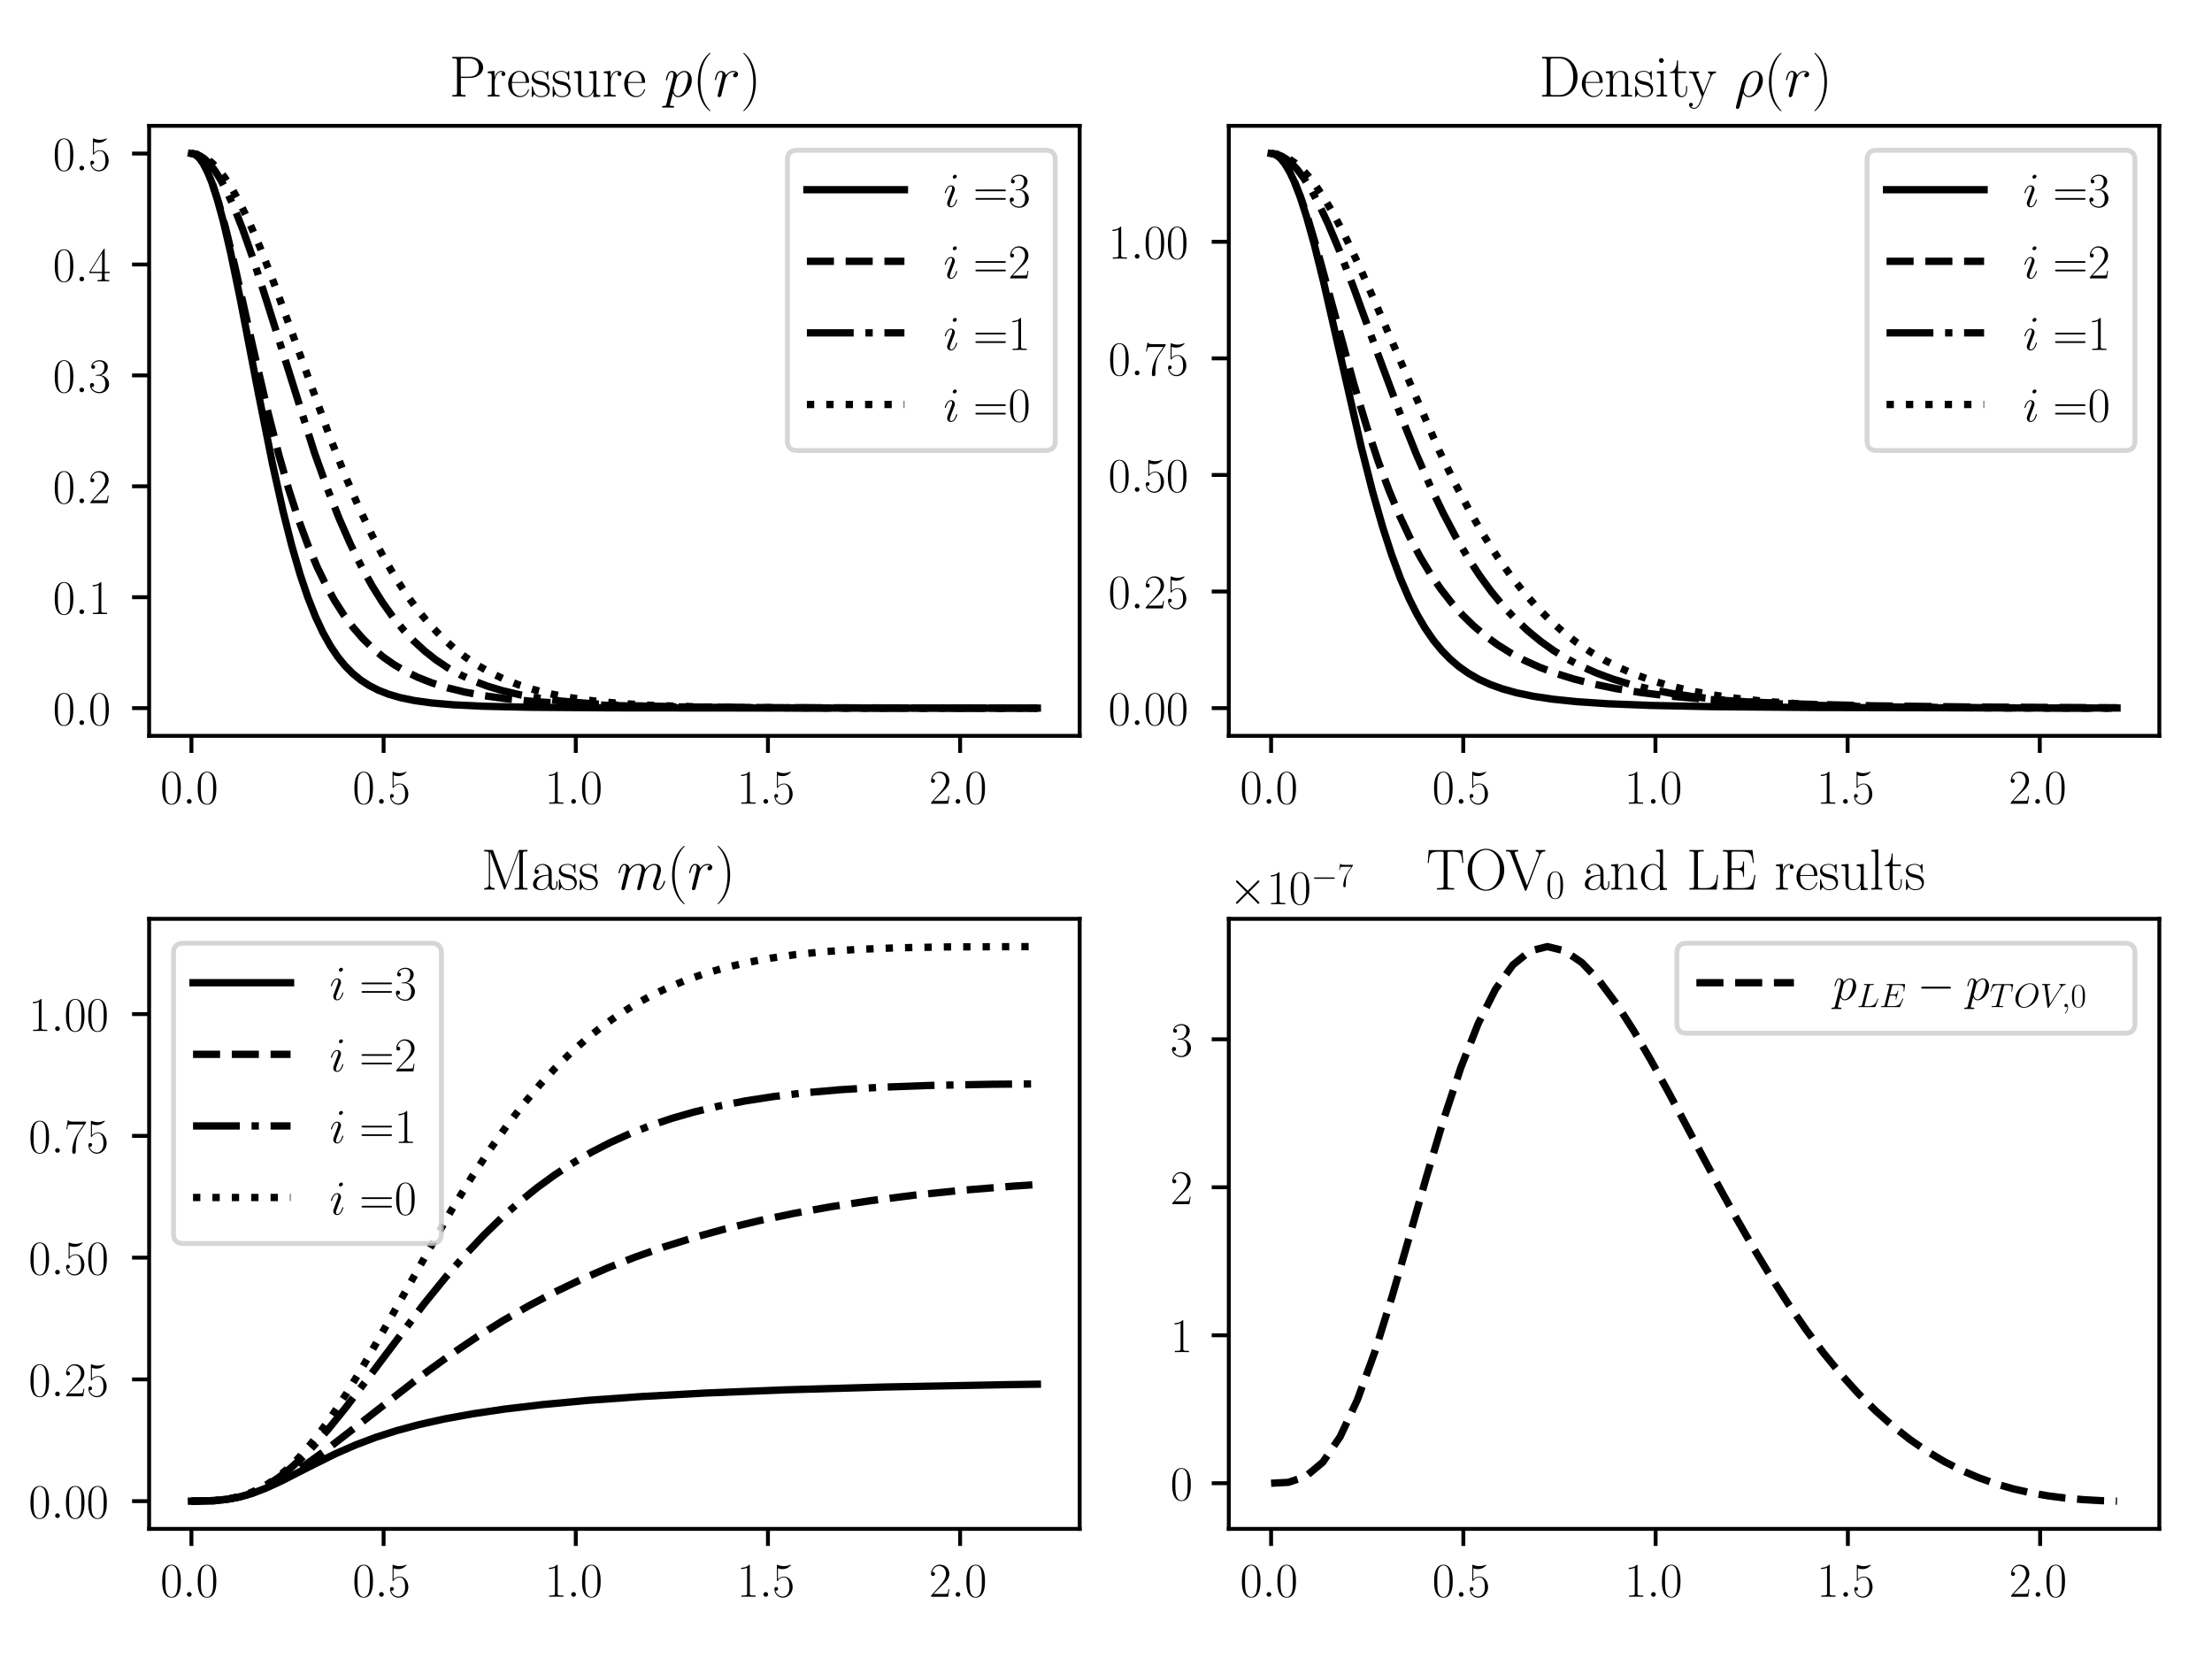 <?xml version="1.0" encoding="utf-8" standalone="no"?>
<!DOCTYPE svg PUBLIC "-//W3C//DTD SVG 1.1//EN"
  "http://www.w3.org/Graphics/SVG/1.1/DTD/svg11.dtd">
<!-- Created with matplotlib (https://matplotlib.org/) -->
<svg height="340.157pt" version="1.1" viewBox="0 0 453.543 340.157" width="453.543pt" xmlns="http://www.w3.org/2000/svg" xmlns:xlink="http://www.w3.org/1999/xlink">
 <defs>
  <style type="text/css">*{stroke-linecap:butt;stroke-linejoin:round;}</style>
 </defs>
 <g id="figure_1">
  <g id="patch_1">
   <path d="M 0 340.157 
L 453.543 340.157 
L 453.543 0 
L 0 0 
z
" style="fill:#ffffff;"/>
  </g>
  <g id="axes_1">
   <g id="patch_2">
    <path d="M 30.578 150.877 
L 221.372 150.877 
L 221.372 25.8 
L 30.578 25.8 
z
" style="fill:#ffffff;"/>
   </g>
   <g id="matplotlib.axis_1">
    <g id="xtick_1">
     <g id="line2d_1">
      <defs>
       <path d="M 0 0 
L 0 3.5 
" id="mf457c3dcfa" style="stroke:#000000;stroke-width:0.8;"/>
      </defs>
      <g>
       <use style="stroke:#000000;stroke-width:0.8;" x="39.25" xlink:href="#mf457c3dcfa" y="150.877"/>
      </g>
     </g>
     <g id="text_1">
      <!-- $\mathdefault{0.0}$ -->
      <g transform="translate(32.885 164.796)scale(0.1 -0.1)">
       <defs>
        <path d="M 42 31.844 
C 42 37.969 41.906 48.422 37.703 56.453 
C 34 63.484 28.094 66 22.906 66 
C 18.094 66 12 63.781 8.203 56.562 
C 4.203 49.016 3.797 39.672 3.797 31.844 
C 3.797 26.109 3.906 17.375 7 9.734 
C 11.297 -0.609 19 -2 22.906 -2 
C 27.5 -2 34.5 -0.109 38.594 9.438 
C 41.594 16.375 42 24.5 42 31.844 
z
M 22.906 -0.406 
C 16.5 -0.406 12.703 5.125 11.297 12.75 
C 10.203 18.688 10.203 27.328 10.203 32.953 
C 10.203 40.688 10.203 47.109 11.5 53.234 
C 13.406 61.781 19 64.391 22.906 64.391 
C 27 64.391 32.297 61.672 34.203 53.438 
C 35.5 47.719 35.594 40.984 35.594 32.953 
C 35.594 26.422 35.594 18.375 34.406 12.453 
C 32.297 1.5 26.406 -0.406 22.906 -0.406 
z
" id="CMR17-48"/>
        <path d="M 18.406 4.797 
C 18.406 7.688 16 9.688 13.594 9.688 
C 10.703 9.688 8.703 7.297 8.703 4.891 
C 8.703 2 11.094 0 13.5 0 
C 16.406 0 18.406 2.391 18.406 4.797 
z
" id="CMMI12-58"/>
       </defs>
       <use transform="scale(0.996)" xlink:href="#CMR17-48"/>
       <use transform="translate(45.69 0)scale(0.996)" xlink:href="#CMMI12-58"/>
       <use transform="translate(72.788 0)scale(0.996)" xlink:href="#CMR17-48"/>
      </g>
     </g>
    </g>
    <g id="xtick_2">
     <g id="line2d_2">
      <g>
       <use style="stroke:#000000;stroke-width:0.8;" x="78.653" xlink:href="#mf457c3dcfa" y="150.877"/>
      </g>
     </g>
     <g id="text_2">
      <!-- $\mathdefault{0.5}$ -->
      <g transform="translate(72.288 164.796)scale(0.1 -0.1)">
       <defs>
        <path d="M 11.406 58.594 
C 12.406 58.188 16.5 56.891 20.703 56.891 
C 30 56.891 35.094 61.891 38 64.688 
C 38 65.484 38 66 37.406 66 
C 37.297 66 37.094 66 36.297 65.594 
C 32.797 64.094 28.703 63 23.703 63 
C 20.703 63 16.203 63.359 11.297 65.484 
C 10.203 66 10 66 9.906 66 
C 9.406 66 9.297 65.891 9.297 63.906 
L 9.297 34.859 
C 9.297 33.016 9.297 32.5 10.297 32.5 
C 10.797 32.5 11 32.703 11.5 33.422 
C 14.703 38.047 19.094 40 24.094 40 
C 27.594 40 35.094 37.734 35.094 20.203 
C 35.094 16.984 35.094 11.188 32.094 6.594 
C 29.594 2.484 25.703 0.391 21.406 0.391 
C 14.797 0.391 8.094 4.984 6.297 12.688 
C 6.703 12.594 7.5 12.391 7.906 12.391 
C 9.203 12.391 11.703 13.094 11.703 16.188 
C 11.703 18.891 9.797 20 7.906 20 
C 5.594 20 4.094 18.594 4.094 15.797 
C 4.094 7.094 11 -2 21.594 -2 
C 31.906 -2 41.703 6.891 41.703 19.797 
C 41.703 32.094 33.906 41.594 24.203 41.594 
C 19.094 41.594 14.797 39.688 11.406 36 
z
" id="CMR17-53"/>
       </defs>
       <use transform="scale(0.996)" xlink:href="#CMR17-48"/>
       <use transform="translate(45.69 0)scale(0.996)" xlink:href="#CMMI12-58"/>
       <use transform="translate(72.788 0)scale(0.996)" xlink:href="#CMR17-53"/>
      </g>
     </g>
    </g>
    <g id="xtick_3">
     <g id="line2d_3">
      <g>
       <use style="stroke:#000000;stroke-width:0.8;" x="118.055" xlink:href="#mf457c3dcfa" y="150.877"/>
      </g>
     </g>
     <g id="text_3">
      <!-- $\mathdefault{1.0}$ -->
      <g transform="translate(111.69 164.796)scale(0.1 -0.1)">
       <defs>
        <path d="M 26.594 63.797 
C 26.594 65.891 26.5 66 25.094 66 
C 21.203 61.359 15.297 59.891 9.703 59.688 
C 9.406 59.688 8.906 59.688 8.797 59.5 
C 8.703 59.297 8.703 59.094 8.703 57 
C 11.797 57 17 57.594 21 59.984 
L 21 7.297 
C 21 3.797 20.797 2.594 12.203 2.594 
L 9.203 2.594 
L 9.203 0 
C 14 0.094 19 0.188 23.797 0.188 
C 28.594 0.188 33.594 0.094 38.406 0 
L 38.406 2.594 
L 35.406 2.594 
C 26.797 2.594 26.594 3.688 26.594 7.297 
z
" id="CMR17-49"/>
       </defs>
       <use transform="scale(0.996)" xlink:href="#CMR17-49"/>
       <use transform="translate(45.69 0)scale(0.996)" xlink:href="#CMMI12-58"/>
       <use transform="translate(72.788 0)scale(0.996)" xlink:href="#CMR17-48"/>
      </g>
     </g>
    </g>
    <g id="xtick_4">
     <g id="line2d_4">
      <g>
       <use style="stroke:#000000;stroke-width:0.8;" x="157.457" xlink:href="#mf457c3dcfa" y="150.877"/>
      </g>
     </g>
     <g id="text_4">
      <!-- $\mathdefault{1.5}$ -->
      <g transform="translate(151.092 164.796)scale(0.1 -0.1)">
       <use transform="scale(0.996)" xlink:href="#CMR17-49"/>
       <use transform="translate(45.69 0)scale(0.996)" xlink:href="#CMMI12-58"/>
       <use transform="translate(72.788 0)scale(0.996)" xlink:href="#CMR17-53"/>
      </g>
     </g>
    </g>
    <g id="xtick_5">
     <g id="line2d_5">
      <g>
       <use style="stroke:#000000;stroke-width:0.8;" x="196.859" xlink:href="#mf457c3dcfa" y="150.877"/>
      </g>
     </g>
     <g id="text_5">
      <!-- $\mathdefault{2.0}$ -->
      <g transform="translate(190.494 164.796)scale(0.1 -0.1)">
       <defs>
        <path d="M 41.703 15.469 
L 39.906 15.469 
C 38.906 8.391 38.094 7.188 37.703 6.594 
C 37.203 5.797 30 5.797 28.594 5.797 
L 9.406 5.797 
C 13 9.688 20 16.766 28.5 24.938 
C 34.594 30.719 41.703 37.5 41.703 47.391 
C 41.703 59.188 32.297 66 21.797 66 
C 10.797 66 4.094 56.297 4.094 47.297 
C 4.094 43.391 7 42.891 8.203 42.891 
C 9.203 42.891 12.203 43.484 12.203 46.984 
C 12.203 50.094 9.594 51 8.203 51 
C 7.594 51 7 50.891 6.594 50.688 
C 8.5 59.188 14.297 63.391 20.406 63.391 
C 29.094 63.391 34.797 56.5 34.797 47.391 
C 34.797 38.703 29.703 31.219 24 24.734 
L 4.094 2.297 
L 4.094 0 
L 39.297 0 
z
" id="CMR17-50"/>
       </defs>
       <use transform="scale(0.996)" xlink:href="#CMR17-50"/>
       <use transform="translate(45.69 0)scale(0.996)" xlink:href="#CMMI12-58"/>
       <use transform="translate(72.788 0)scale(0.996)" xlink:href="#CMR17-48"/>
      </g>
     </g>
    </g>
   </g>
   <g id="matplotlib.axis_2">
    <g id="ytick_1">
     <g id="line2d_6">
      <defs>
       <path d="M 0 0 
L -3.5 0 
" id="m332f9b699e" style="stroke:#000000;stroke-width:0.8;"/>
      </defs>
      <g>
       <use style="stroke:#000000;stroke-width:0.8;" x="30.578" xlink:href="#m332f9b699e" y="145.192"/>
      </g>
     </g>
     <g id="text_6">
      <!-- $\mathdefault{0.0}$ -->
      <g transform="translate(10.848 148.651)scale(0.1 -0.1)">
       <use transform="scale(0.996)" xlink:href="#CMR17-48"/>
       <use transform="translate(45.69 0)scale(0.996)" xlink:href="#CMMI12-58"/>
       <use transform="translate(72.788 0)scale(0.996)" xlink:href="#CMR17-48"/>
      </g>
     </g>
    </g>
    <g id="ytick_2">
     <g id="line2d_7">
      <g>
       <use style="stroke:#000000;stroke-width:0.8;" x="30.578" xlink:href="#m332f9b699e" y="122.451"/>
      </g>
     </g>
     <g id="text_7">
      <!-- $\mathdefault{0.1}$ -->
      <g transform="translate(10.848 125.91)scale(0.1 -0.1)">
       <use transform="scale(0.996)" xlink:href="#CMR17-48"/>
       <use transform="translate(45.69 0)scale(0.996)" xlink:href="#CMMI12-58"/>
       <use transform="translate(72.788 0)scale(0.996)" xlink:href="#CMR17-49"/>
      </g>
     </g>
    </g>
    <g id="ytick_3">
     <g id="line2d_8">
      <g>
       <use style="stroke:#000000;stroke-width:0.8;" x="30.578" xlink:href="#m332f9b699e" y="99.709"/>
      </g>
     </g>
     <g id="text_8">
      <!-- $\mathdefault{0.2}$ -->
      <g transform="translate(10.848 103.168)scale(0.1 -0.1)">
       <use transform="scale(0.996)" xlink:href="#CMR17-48"/>
       <use transform="translate(45.69 0)scale(0.996)" xlink:href="#CMMI12-58"/>
       <use transform="translate(72.788 0)scale(0.996)" xlink:href="#CMR17-50"/>
      </g>
     </g>
    </g>
    <g id="ytick_4">
     <g id="line2d_9">
      <g>
       <use style="stroke:#000000;stroke-width:0.8;" x="30.578" xlink:href="#m332f9b699e" y="76.968"/>
      </g>
     </g>
     <g id="text_9">
      <!-- $\mathdefault{0.3}$ -->
      <g transform="translate(10.848 80.427)scale(0.1 -0.1)">
       <defs>
        <path d="M 22.094 34 
C 31 34 34.906 26.141 34.906 17.094 
C 34.906 5.031 28.5 0.391 22.703 0.391 
C 17.406 0.391 8.797 3.016 6.094 10.797 
C 6.594 10.594 7.094 10.594 7.594 10.594 
C 10 10.594 11.797 12.188 11.797 14.797 
C 11.797 17.688 9.594 19 7.594 19 
C 5.906 19 3.297 18.188 3.297 14.484 
C 3.297 5.234 12.297 -2 22.906 -2 
C 34 -2 42.5 6.75 42.5 16.984 
C 42.5 26.844 34.5 34 25 35.094 
C 32.594 36.672 39.906 43.375 39.906 52.391 
C 39.906 60.25 32 66 23 66 
C 13.906 66 5.906 60.344 5.906 52.297 
C 5.906 48.797 8.5 48.188 9.797 48.188 
C 11.906 48.188 13.703 49.484 13.703 52.094 
C 13.703 54.688 11.906 56 9.797 56 
C 9.406 56 8.906 56 8.5 55.797 
C 11.406 62.484 19.297 63.688 22.797 63.688 
C 26.297 63.688 32.906 61.969 32.906 52.297 
C 32.906 49.484 32.5 44.547 29.094 40.219 
C 26.094 36.391 22.703 36.188 19.406 35.891 
C 18.906 35.891 16.594 35.688 16.203 35.688 
C 15.5 35.594 15.094 35.5 15.094 34.797 
C 15.094 34.094 15.203 34 17.203 34 
z
" id="CMR17-51"/>
       </defs>
       <use transform="scale(0.996)" xlink:href="#CMR17-48"/>
       <use transform="translate(45.69 0)scale(0.996)" xlink:href="#CMMI12-58"/>
       <use transform="translate(72.788 0)scale(0.996)" xlink:href="#CMR17-51"/>
      </g>
     </g>
    </g>
    <g id="ytick_5">
     <g id="line2d_10">
      <g>
       <use style="stroke:#000000;stroke-width:0.8;" x="30.578" xlink:href="#m332f9b699e" y="54.227"/>
      </g>
     </g>
     <g id="text_10">
      <!-- $\mathdefault{0.4}$ -->
      <g transform="translate(10.848 57.686)scale(0.1 -0.1)">
       <defs>
        <path d="M 33.594 64.797 
C 33.594 66.891 33.5 67 31.703 67 
L 2 19.594 
L 2 17 
L 27.797 17 
L 27.797 7.188 
C 27.797 3.594 27.594 2.594 20.594 2.594 
L 18.703 2.594 
L 18.703 0 
C 21.906 0.188 27.297 0.188 30.703 0.188 
C 34.094 0.188 39.5 0.188 42.703 0 
L 42.703 2.594 
L 40.797 2.594 
C 33.797 2.594 33.594 3.594 33.594 7.188 
L 33.594 17 
L 43.797 17 
L 43.797 19.594 
L 33.594 19.594 
z
M 28.094 58.172 
L 28.094 19.594 
L 4 19.594 
z
" id="CMR17-52"/>
       </defs>
       <use transform="scale(0.996)" xlink:href="#CMR17-48"/>
       <use transform="translate(45.69 0)scale(0.996)" xlink:href="#CMMI12-58"/>
       <use transform="translate(72.788 0)scale(0.996)" xlink:href="#CMR17-52"/>
      </g>
     </g>
    </g>
    <g id="ytick_6">
     <g id="line2d_11">
      <g>
       <use style="stroke:#000000;stroke-width:0.8;" x="30.578" xlink:href="#m332f9b699e" y="31.485"/>
      </g>
     </g>
     <g id="text_11">
      <!-- $\mathdefault{0.5}$ -->
      <g transform="translate(10.848 34.945)scale(0.1 -0.1)">
       <use transform="scale(0.996)" xlink:href="#CMR17-48"/>
       <use transform="translate(45.69 0)scale(0.996)" xlink:href="#CMMI12-58"/>
       <use transform="translate(72.788 0)scale(0.996)" xlink:href="#CMR17-53"/>
      </g>
     </g>
    </g>
   </g>
   <g id="line2d_12">
    <path clip-path="url(#pbcaa38b9ef)" d="M 39.25 31.485 
L 39.802 31.592 
L 40.354 31.909 
L 40.984 32.528 
L 41.693 33.545 
L 42.481 35.062 
L 43.427 37.395 
L 44.53 40.772 
L 45.791 45.404 
L 47.288 51.796 
L 49.258 61.286 
L 52.962 80.548 
L 55.878 95.147 
L 58.006 104.703 
L 59.818 111.879 
L 61.552 117.846 
L 63.128 122.51 
L 64.704 126.488 
L 66.201 129.682 
L 67.699 132.365 
L 69.196 134.602 
L 70.693 136.453 
L 72.269 138.05 
L 73.924 139.405 
L 75.658 140.537 
L 77.549 141.507 
L 79.677 142.341 
L 82.12 143.051 
L 84.957 143.637 
L 88.424 144.121 
L 92.916 144.511 
L 99.063 144.807 
L 108.441 145.015 
L 125.541 145.138 
L 172.903 145.187 
L 212.699 145.191 
L 212.699 145.191 
" style="fill:none;stroke:#000000;stroke-linecap:square;stroke-width:1.5;"/>
   </g>
   <g id="line2d_13">
    <path clip-path="url(#pbcaa38b9ef)" d="M 39.25 31.485 
L 39.802 31.592 
L 40.432 31.971 
L 41.063 32.621 
L 41.772 33.667 
L 42.639 35.378 
L 43.663 37.964 
L 44.845 41.62 
L 46.264 46.786 
L 48.155 54.615 
L 51.78 70.86 
L 54.932 84.492 
L 57.218 93.415 
L 59.267 100.556 
L 61.237 106.629 
L 63.128 111.75 
L 65.019 116.225 
L 66.832 119.961 
L 68.644 123.213 
L 70.536 126.152 
L 72.427 128.684 
L 74.397 130.948 
L 76.446 132.955 
L 78.574 134.723 
L 80.78 136.269 
L 83.144 137.655 
L 85.745 138.914 
L 88.582 140.031 
L 91.734 141.023 
L 95.28 141.897 
L 99.299 142.652 
L 104.028 143.306 
L 109.702 143.859 
L 116.794 144.315 
L 126.014 144.672 
L 138.938 144.934 
L 159.427 145.101 
L 201.588 145.18 
L 212.699 145.185 
L 212.699 145.185 
" style="fill:none;stroke:#000000;stroke-dasharray:5.55,2.4;stroke-dashoffset:0;stroke-width:1.5;"/>
   </g>
   <g id="line2d_14">
    <path clip-path="url(#pbcaa38b9ef)" d="M 39.25 31.485 
L 40.117 31.601 
L 40.984 31.947 
L 41.93 32.585 
L 42.954 33.574 
L 44.057 34.976 
L 45.239 36.845 
L 46.579 39.391 
L 48.076 42.723 
L 49.81 47.134 
L 51.938 53.195 
L 54.696 61.778 
L 64.468 92.796 
L 67.147 100.258 
L 69.59 106.429 
L 71.875 111.626 
L 74.082 116.116 
L 76.288 120.105 
L 78.416 123.502 
L 80.544 126.49 
L 82.672 129.104 
L 84.878 131.458 
L 87.085 133.489 
L 89.37 135.291 
L 91.734 136.875 
L 94.256 138.294 
L 96.935 139.543 
L 99.851 140.651 
L 103.003 141.608 
L 106.549 142.447 
L 110.568 143.163 
L 115.218 143.762 
L 120.813 144.253 
L 127.905 144.641 
L 137.362 144.922 
L 151.547 145.101 
L 178.813 145.182 
L 212.699 145.192 
L 212.699 145.192 
" style="fill:none;stroke:#000000;stroke-dasharray:9.6,2.4,1.5,2.4;stroke-dashoffset:0;stroke-width:1.5;"/>
   </g>
   <g id="line2d_15">
    <path clip-path="url(#pbcaa38b9ef)" d="M 39.25 31.485 
L 40.275 31.599 
L 41.299 31.94 
L 42.402 32.557 
L 43.506 33.429 
L 44.767 34.729 
L 46.106 36.45 
L 47.604 38.761 
L 49.258 41.754 
L 51.071 45.501 
L 53.199 50.429 
L 55.799 57.051 
L 59.424 66.965 
L 67.62 89.567 
L 70.851 97.714 
L 73.688 104.277 
L 76.288 109.753 
L 78.81 114.549 
L 81.253 118.714 
L 83.617 122.308 
L 85.981 125.495 
L 88.267 128.213 
L 90.631 130.679 
L 92.995 132.826 
L 95.438 134.743 
L 97.96 136.436 
L 100.56 137.916 
L 103.318 139.231 
L 106.313 140.406 
L 109.544 141.428 
L 113.09 142.311 
L 117.03 143.061 
L 121.601 143.698 
L 126.96 144.215 
L 133.579 144.62 
L 142.248 144.915 
L 154.857 145.102 
L 178.025 145.184 
L 212.699 145.192 
L 212.699 145.192 
" style="fill:none;stroke:#000000;stroke-dasharray:1.5,2.475;stroke-dashoffset:0;stroke-width:1.5;"/>
   </g>
   <g id="patch_3">
    <path d="M 30.578 150.877 
L 30.578 25.8 
" style="fill:none;stroke:#000000;stroke-linecap:square;stroke-linejoin:miter;stroke-width:0.8;"/>
   </g>
   <g id="patch_4">
    <path d="M 221.372 150.877 
L 221.372 25.8 
" style="fill:none;stroke:#000000;stroke-linecap:square;stroke-linejoin:miter;stroke-width:0.8;"/>
   </g>
   <g id="patch_5">
    <path d="M 30.578 150.877 
L 221.372 150.877 
" style="fill:none;stroke:#000000;stroke-linecap:square;stroke-linejoin:miter;stroke-width:0.8;"/>
   </g>
   <g id="patch_6">
    <path d="M 30.578 25.8 
L 221.372 25.8 
" style="fill:none;stroke:#000000;stroke-linecap:square;stroke-linejoin:miter;stroke-width:0.8;"/>
   </g>
   <g id="text_12">
    <!-- Pressure $p(r)$ -->
    <g transform="translate(92.127 19.8)scale(0.12 -0.12)">
     <defs>
      <path d="M 19.797 32 
L 35.797 32 
C 48.703 32 58.094 40.359 58.094 49.797 
C 58.094 59.234 48.906 68 35.797 68 
L 5.203 68 
L 5.203 65.391 
C 12.094 65.391 13.203 65.391 13.203 60.922 
L 13.203 7.078 
C 13.203 2.594 12.094 2.594 5.203 2.594 
L 5.203 0 
C 8.094 0.188 13.406 0.188 16.5 0.188 
C 19.594 0.188 24.906 0.188 27.797 0 
L 27.797 2.594 
C 20.906 2.594 19.797 2.594 19.797 7.078 
z
M 19.594 34.094 
L 19.594 61.516 
C 19.594 64.891 19.797 65.391 23.797 65.391 
L 33.906 65.391 
C 46.797 65.391 50.5 58.047 50.5 49.797 
C 50.5 40.75 46.094 34.094 33.906 34.094 
z
" id="CMR17-80"/>
      <path d="M 15 23.703 
C 15 33.344 19.094 42.391 26.594 42.391 
C 27.297 42.391 28 42.297 28.703 41.984 
C 28.703 41.984 26.5 41.281 26.5 38.672 
C 26.5 36.266 28.406 35.266 29.906 35.266 
C 31.094 35.266 33.297 35.969 33.297 38.781 
C 33.297 41.984 30.094 44 26.703 44 
C 19.094 44 15.797 36.562 14.797 33.047 
L 14.703 33.047 
L 14.703 44 
L 3.094 42.891 
L 3.094 40.281 
C 9 40.281 9.906 39.688 9.906 34.859 
L 9.906 6.922 
C 9.906 3.094 9.5 2.594 3.094 2.594 
L 3.094 0 
C 5.5 0.188 10.094 0.188 12.703 0.188 
C 15.594 0.188 20.703 0.188 23.406 0 
L 23.406 2.594 
C 16.203 2.594 15 2.594 15 7.109 
z
" id="CMR17-114"/>
      <path d="M 38.094 23.484 
C 38.5 23.891 38.5 24.094 38.5 25.094 
C 38.5 35.172 33.094 44 21.703 44 
C 11.094 44 2.703 33.984 2.703 21.781 
C 2.703 8.656 12.203 -1 22.797 -1 
C 34 -1 38.406 9.672 38.406 11.797 
C 38.406 12.5 37.797 12.5 37.594 12.5 
C 36.906 12.5 36.797 12.297 36.406 11.078 
C 34.203 4.219 28.703 0.797 23.5 0.797 
C 19.203 0.797 14.906 3.219 12.203 7.656 
C 9.094 12.797 9.094 18.75 9.094 23.484 
z
M 9.203 25 
C 9.906 39.234 17.594 42.391 21.594 42.391 
C 28.406 42.391 33 36.062 33.094 25 
z
" id="CMR17-101"/>
      <path d="M 30.906 42 
C 30.906 43.797 30.797 43.891 30.203 43.891 
C 29.797 43.891 29.703 43.797 28.5 42.297 
C 28.203 41.891 27.297 40.891 27 40.5 
C 23.797 43.891 19.297 44 17.594 44 
C 6.5 44 2.5 38.188 2.5 32.391 
C 2.5 23.391 12.703 21.297 15.594 20.688 
C 21.906 19.391 24.094 19 26.203 17.188 
C 27.5 16 29.703 13.797 29.703 10.188 
C 29.703 6 27.297 0.594 18.094 0.594 
C 9.406 0.594 6.297 7.188 4.5 16 
C 4.203 17.391 4.203 17.5 3.406 17.5 
C 2.594 17.5 2.5 17.391 2.5 15.391 
L 2.5 1 
C 2.5 -0.812 2.594 -0.906 3.203 -0.906 
C 3.703 -0.906 3.797 -0.812 4.297 0 
C 4.906 0.891 6.406 3.297 7 4.297 
C 9 1.594 12.5 -1 18.094 -1 
C 28 -1 33.297 4.391 33.297 12.188 
C 33.297 17.297 30.594 20 29.297 21.188 
C 26.297 24.297 22.797 25 18.594 25.797 
C 13.094 27 6.094 28.391 6.094 34.5 
C 6.094 37.094 7.5 42.594 17.594 42.594 
C 28.297 42.594 28.906 32.594 29.094 29.391 
C 29.203 28.891 29.703 28.797 30 28.797 
C 30.906 28.797 30.906 29.094 30.906 30.797 
z
" id="CMR17-115"/>
      <path d="M 29.406 42.891 
L 29.406 40.297 
C 35.297 40.297 36.203 39.688 36.203 34.828 
L 36.203 16.453 
C 36.203 7.969 31.703 0.594 24.297 0.594 
C 16.094 0.594 15.406 5.547 15.406 10.797 
L 15.406 44 
L 3.297 42.891 
L 3.297 40.297 
C 7.297 40.297 10 40.297 10.094 36.25 
L 10.094 16.859 
C 10.094 10.094 10.094 5.75 12.703 2.922 
C 14 1.609 16.5 -1 23.703 -1 
C 32.203 -1 35.5 6.25 36.297 8.375 
L 36.406 8.375 
L 36.406 -1 
L 48.297 -0.203 
L 48.297 2.406 
C 42.406 2.406 41.5 3.016 41.5 7.859 
L 41.5 44 
z
" id="CMR17-117"/>
      <path d="M 4.297 -12.406 
C 3.594 -15.328 3.203 -16.109 -0.906 -16.109 
C -2.109 -16.109 -3.109 -16.109 -3.109 -18 
C -3.109 -18.203 -3 -19 -1.906 -19 
C -0.609 -19 0.797 -18.812 2.094 -18.812 
L 6.406 -18.812 
C 8.5 -18.812 13.594 -19 15.703 -19 
C 16.297 -19 17.5 -19 17.5 -17.203 
C 17.5 -16.109 16.797 -16.109 15.094 -16.109 
C 10.5 -16.109 10.203 -15.422 10.203 -14.641 
C 10.203 -13.484 14.703 3.391 15.297 5.688 
C 16.406 2.891 19.094 -1 24.297 -1 
C 35.594 -1 47.797 13.656 47.797 28.328 
C 47.797 37.5 42.594 44 35.094 44 
C 28.703 44 23.297 37.797 22.203 36.406 
C 21.406 41.391 17.5 44 13.5 44 
C 10.594 44 8.297 42.594 6.406 38.797 
C 4.594 35.203 3.203 29.125 3.203 28.719 
C 3.203 28.328 3.594 27.828 4.297 27.828 
C 5.094 27.828 5.203 27.922 5.797 30.219 
C 7.297 36.109 9.203 41.984 13.203 41.984 
C 15.5 41.984 16.297 40.391 16.297 37.406 
C 16.297 35.016 16 34.016 15.594 32.219 
z
M 21.594 31.125 
C 22.297 33.906 25.094 36.812 26.703 38.203 
C 27.797 39.203 31.094 41.984 34.906 41.984 
C 39.297 41.984 41.297 37.609 41.297 32.422 
C 41.297 27.625 38.5 16.359 36 11.172 
C 33.5 5.781 28.906 1 24.297 1 
C 17.5 1 16.406 9.578 16.406 9.969 
C 16.406 10.266 16.594 11.062 16.703 11.562 
z
" id="CMMI12-112"/>
      <path d="M 30.594 -24.406 
C 30.594 -24.312 30.594 -24.109 30.297 -23.812 
C 25.703 -19.109 13.406 -6.297 13.406 24.938 
C 13.406 56.172 25.5 68.875 30.406 73.891 
C 30.406 73.984 30.594 74.188 30.594 74.484 
C 30.594 74.797 30.297 75 29.906 75 
C 28.797 75 20.297 67.578 15.406 56.562 
C 10.406 45.453 9 34.656 9 25.047 
C 9 17.828 9.703 5.625 15.703 -7.297 
C 20.5 -17.703 28.703 -25 29.906 -25 
C 30.406 -25 30.594 -24.812 30.594 -24.406 
z
" id="CMR17-40"/>
      <path d="M 38.906 41.141 
C 35.797 40.594 34.203 38.391 34.203 36.188 
C 34.203 33.797 36.094 32.984 37.5 32.984 
C 40.297 32.984 42.594 35.391 42.594 38.391 
C 42.594 41.422 39.5 44 34.5 44 
C 30.5 44 25.906 42.188 21.703 36.484 
C 21 41.562 17 44 13 44 
C 9.094 44 7.094 41.281 5.906 39.188 
C 4.203 35.594 2.703 29.562 2.703 29.062 
C 2.703 28.656 3.094 28.141 3.797 28.141 
C 4.594 28.141 4.703 28.25 5.297 30.578 
C 6.797 36.594 8.703 41.984 12.703 41.984 
C 15.094 41.984 15.797 40.688 15.797 37.797 
C 15.797 35.594 14.797 31.688 14.094 28.547 
L 11.297 17.656 
C 10.906 15.734 9.797 11.188 9.297 9.375 
C 8.594 6.75 7.5 2 7.5 1.5 
C 7.5 0.094 8.594 -1 10.094 -1 
C 11.203 -1 13.094 -0.312 13.703 1.703 
C 14 2.5 17.703 17.75 18.297 20.078 
C 18.797 22.297 19.406 24.406 19.906 26.641 
C 20.297 28.047 20.703 29.656 21 30.969 
C 21.297 31.875 24 36.797 26.5 38.984 
C 27.703 40.094 30.297 41.984 34.406 41.984 
C 36 41.984 37.594 41.781 38.906 41.141 
z
" id="CMMI12-114"/>
      <path d="M 26.297 24.938 
C 26.297 32.141 25.594 44.359 19.594 57.266 
C 14.797 67.688 6.594 75 5.406 75 
C 5.094 75 4.703 74.891 4.703 74.391 
C 4.703 74.188 4.797 74.094 4.906 73.891 
C 9.703 68.875 21.906 56.172 21.906 25.047 
C 21.906 -6.188 9.797 -18.906 4.906 -23.906 
C 4.797 -24.109 4.703 -24.203 4.703 -24.406 
C 4.703 -24.906 5.094 -25 5.406 -25 
C 6.5 -25 15 -17.609 19.906 -6.594 
C 24.906 4.516 26.297 15.328 26.297 24.938 
z
" id="CMR17-41"/>
     </defs>
     <use transform="scale(0.996)" xlink:href="#CMR17-80"/>
     <use transform="translate(62.586 0)scale(0.996)" xlink:href="#CMR17-114"/>
     <use transform="translate(97.867 0)scale(0.996)" xlink:href="#CMR17-101"/>
     <use transform="translate(138.353 0)scale(0.996)" xlink:href="#CMR17-115"/>
     <use transform="translate(174.154 0)scale(0.996)" xlink:href="#CMR17-115"/>
     <use transform="translate(209.955 0)scale(0.996)" xlink:href="#CMR17-117"/>
     <use transform="translate(260.851 0)scale(0.996)" xlink:href="#CMR17-114"/>
     <use transform="translate(296.132 0)scale(0.996)" xlink:href="#CMR17-101"/>
     <use transform="translate(366.693 0)scale(0.996)" xlink:href="#CMMI12-112"/>
     <use transform="translate(415.653 0)scale(0.996)" xlink:href="#CMR17-40"/>
     <use transform="translate(450.933 0)scale(0.996)" xlink:href="#CMMI12-114"/>
     <use transform="translate(497.604 0)scale(0.996)" xlink:href="#CMR17-41"/>
    </g>
   </g>
   <g id="legend_1">
    <g id="patch_7">
     <path d="M 163.442 92.37 
L 214.372 92.37 
Q 216.372 92.37 216.372 90.37 
L 216.372 32.8 
Q 216.372 30.8 214.372 30.8 
L 163.442 30.8 
Q 161.442 30.8 161.442 32.8 
L 161.442 90.37 
Q 161.442 92.37 163.442 92.37 
z
" style="fill:#ffffff;opacity:0.8;stroke:#cccccc;stroke-linejoin:miter;"/>
    </g>
    <g id="line2d_16">
     <path d="M 165.442 38.898 
L 185.442 38.898 
" style="fill:none;stroke:#000000;stroke-linecap:square;stroke-width:1.5;"/>
    </g>
    <g id="line2d_17"/>
    <g id="text_13">
     <!-- $i=$3 -->
     <g transform="translate(193.442 42.398)scale(0.1 -0.1)">
      <defs>
       <path d="M 28.297 14.266 
C 28.297 14.766 27.906 15.156 27.297 15.156 
C 26.406 15.156 26.297 14.859 25.797 13.156 
C 23.203 4.078 19.094 1 15.797 1 
C 14.594 1 13.203 1.297 13.203 4.281 
C 13.203 6.984 14.406 9.969 15.5 12.969 
L 22.5 31.516 
C 22.797 32.312 23.5 34.109 23.5 36.016 
C 23.5 40.203 20.5 44 15.594 44 
C 6.406 44 2.703 29.531 2.703 28.719 
C 2.703 28.328 3.094 27.828 3.797 27.828 
C 4.703 27.828 4.797 28.234 5.203 29.625 
C 7.594 38 11.406 41.984 15.297 41.984 
C 16.203 41.984 17.906 41.891 17.906 38.703 
C 17.906 36.109 16.594 32.812 15.797 30.625 
L 8.797 12.062 
C 8.203 10.469 7.594 8.875 7.594 7.078 
C 7.594 2.594 10.703 -1 15.5 -1 
C 24.703 -1 28.297 13.562 28.297 14.266 
z
M 27.5 62.688 
C 27.5 64.188 26.297 66 24.094 66 
C 21.797 66 19.203 63.797 19.203 61.188 
C 19.203 58.688 21.297 57.891 22.5 57.891 
C 25.203 57.891 27.5 60.484 27.5 62.688 
z
" id="CMMI12-105"/>
       <path d="M 64.297 32 
C 65.797 32 67.297 32 67.297 33.688 
C 67.297 35.5 65.594 35.5 63.906 35.5 
L 8 35.5 
C 6.297 35.5 4.594 35.5 4.594 33.688 
C 4.594 32 6.094 32 7.594 32 
z
M 63.906 14.484 
C 65.594 14.484 67.297 14.484 67.297 16.297 
C 67.297 18 65.797 18 64.297 18 
L 7.594 18 
C 6.094 18 4.594 18 4.594 16.297 
C 4.594 14.484 6.297 14.484 8 14.484 
z
" id="CMR17-61"/>
      </defs>
      <use transform="scale(0.996)" xlink:href="#CMMI12-105"/>
      <use transform="translate(60.953 0)scale(0.996)" xlink:href="#CMR17-61"/>
      <use transform="translate(132.667 0)scale(0.996)" xlink:href="#CMR17-51"/>
     </g>
    </g>
    <g id="line2d_18">
     <path d="M 165.442 53.577 
L 185.442 53.577 
" style="fill:none;stroke:#000000;stroke-dasharray:5.55,2.4;stroke-dashoffset:0;stroke-width:1.5;"/>
    </g>
    <g id="line2d_19"/>
    <g id="text_14">
     <!-- $i=$2 -->
     <g transform="translate(193.442 57.077)scale(0.1 -0.1)">
      <use transform="scale(0.996)" xlink:href="#CMMI12-105"/>
      <use transform="translate(60.953 0)scale(0.996)" xlink:href="#CMR17-61"/>
      <use transform="translate(132.667 0)scale(0.996)" xlink:href="#CMR17-50"/>
     </g>
    </g>
    <g id="line2d_20">
     <path d="M 165.442 68.255 
L 185.442 68.255 
" style="fill:none;stroke:#000000;stroke-dasharray:9.6,2.4,1.5,2.4;stroke-dashoffset:0;stroke-width:1.5;"/>
    </g>
    <g id="line2d_21"/>
    <g id="text_15">
     <!-- $i=$1 -->
     <g transform="translate(193.442 71.755)scale(0.1 -0.1)">
      <use transform="scale(0.996)" xlink:href="#CMMI12-105"/>
      <use transform="translate(60.953 0)scale(0.996)" xlink:href="#CMR17-61"/>
      <use transform="translate(132.667 0)scale(0.996)" xlink:href="#CMR17-49"/>
     </g>
    </g>
    <g id="line2d_22">
     <path d="M 165.442 82.933 
L 185.442 82.933 
" style="fill:none;stroke:#000000;stroke-dasharray:1.5,2.475;stroke-dashoffset:0;stroke-width:1.5;"/>
    </g>
    <g id="line2d_23"/>
    <g id="text_16">
     <!-- $i=$0 -->
     <g transform="translate(193.442 86.433)scale(0.1 -0.1)">
      <use transform="scale(0.996)" xlink:href="#CMMI12-105"/>
      <use transform="translate(60.953 0)scale(0.996)" xlink:href="#CMR17-61"/>
      <use transform="translate(132.667 0)scale(0.996)" xlink:href="#CMR17-48"/>
     </g>
    </g>
   </g>
  </g>
  <g id="axes_2">
   <g id="patch_8">
    <path d="M 30.578 313.477 
L 221.372 313.477 
L 221.372 188.4 
L 30.578 188.4 
z
" style="fill:#ffffff;"/>
   </g>
   <g id="matplotlib.axis_3">
    <g id="xtick_6">
     <g id="line2d_24">
      <g>
       <use style="stroke:#000000;stroke-width:0.8;" x="39.25" xlink:href="#mf457c3dcfa" y="313.477"/>
      </g>
     </g>
     <g id="text_17">
      <!-- $\mathdefault{0.0}$ -->
      <g transform="translate(32.885 327.396)scale(0.1 -0.1)">
       <use transform="scale(0.996)" xlink:href="#CMR17-48"/>
       <use transform="translate(45.69 0)scale(0.996)" xlink:href="#CMMI12-58"/>
       <use transform="translate(72.788 0)scale(0.996)" xlink:href="#CMR17-48"/>
      </g>
     </g>
    </g>
    <g id="xtick_7">
     <g id="line2d_25">
      <g>
       <use style="stroke:#000000;stroke-width:0.8;" x="78.653" xlink:href="#mf457c3dcfa" y="313.477"/>
      </g>
     </g>
     <g id="text_18">
      <!-- $\mathdefault{0.5}$ -->
      <g transform="translate(72.288 327.396)scale(0.1 -0.1)">
       <use transform="scale(0.996)" xlink:href="#CMR17-48"/>
       <use transform="translate(45.69 0)scale(0.996)" xlink:href="#CMMI12-58"/>
       <use transform="translate(72.788 0)scale(0.996)" xlink:href="#CMR17-53"/>
      </g>
     </g>
    </g>
    <g id="xtick_8">
     <g id="line2d_26">
      <g>
       <use style="stroke:#000000;stroke-width:0.8;" x="118.055" xlink:href="#mf457c3dcfa" y="313.477"/>
      </g>
     </g>
     <g id="text_19">
      <!-- $\mathdefault{1.0}$ -->
      <g transform="translate(111.69 327.396)scale(0.1 -0.1)">
       <use transform="scale(0.996)" xlink:href="#CMR17-49"/>
       <use transform="translate(45.69 0)scale(0.996)" xlink:href="#CMMI12-58"/>
       <use transform="translate(72.788 0)scale(0.996)" xlink:href="#CMR17-48"/>
      </g>
     </g>
    </g>
    <g id="xtick_9">
     <g id="line2d_27">
      <g>
       <use style="stroke:#000000;stroke-width:0.8;" x="157.457" xlink:href="#mf457c3dcfa" y="313.477"/>
      </g>
     </g>
     <g id="text_20">
      <!-- $\mathdefault{1.5}$ -->
      <g transform="translate(151.092 327.396)scale(0.1 -0.1)">
       <use transform="scale(0.996)" xlink:href="#CMR17-49"/>
       <use transform="translate(45.69 0)scale(0.996)" xlink:href="#CMMI12-58"/>
       <use transform="translate(72.788 0)scale(0.996)" xlink:href="#CMR17-53"/>
      </g>
     </g>
    </g>
    <g id="xtick_10">
     <g id="line2d_28">
      <g>
       <use style="stroke:#000000;stroke-width:0.8;" x="196.859" xlink:href="#mf457c3dcfa" y="313.477"/>
      </g>
     </g>
     <g id="text_21">
      <!-- $\mathdefault{2.0}$ -->
      <g transform="translate(190.494 327.396)scale(0.1 -0.1)">
       <use transform="scale(0.996)" xlink:href="#CMR17-50"/>
       <use transform="translate(45.69 0)scale(0.996)" xlink:href="#CMMI12-58"/>
       <use transform="translate(72.788 0)scale(0.996)" xlink:href="#CMR17-48"/>
      </g>
     </g>
    </g>
   </g>
   <g id="matplotlib.axis_4">
    <g id="ytick_7">
     <g id="line2d_29">
      <g>
       <use style="stroke:#000000;stroke-width:0.8;" x="30.578" xlink:href="#m332f9b699e" y="307.792"/>
      </g>
     </g>
     <g id="text_22">
      <!-- $\mathdefault{0.00}$ -->
      <g transform="translate(5.866 311.251)scale(0.1 -0.1)">
       <use transform="scale(0.996)" xlink:href="#CMR17-48"/>
       <use transform="translate(45.69 0)scale(0.996)" xlink:href="#CMMI12-58"/>
       <use transform="translate(72.788 0)scale(0.996)" xlink:href="#CMR17-48"/>
       <use transform="translate(118.478 0)scale(0.996)" xlink:href="#CMR17-48"/>
      </g>
     </g>
    </g>
    <g id="ytick_8">
     <g id="line2d_30">
      <g>
       <use style="stroke:#000000;stroke-width:0.8;" x="30.578" xlink:href="#m332f9b699e" y="282.827"/>
      </g>
     </g>
     <g id="text_23">
      <!-- $\mathdefault{0.25}$ -->
      <g transform="translate(5.866 286.286)scale(0.1 -0.1)">
       <use transform="scale(0.996)" xlink:href="#CMR17-48"/>
       <use transform="translate(45.69 0)scale(0.996)" xlink:href="#CMMI12-58"/>
       <use transform="translate(72.788 0)scale(0.996)" xlink:href="#CMR17-50"/>
       <use transform="translate(118.478 0)scale(0.996)" xlink:href="#CMR17-53"/>
      </g>
     </g>
    </g>
    <g id="ytick_9">
     <g id="line2d_31">
      <g>
       <use style="stroke:#000000;stroke-width:0.8;" x="30.578" xlink:href="#m332f9b699e" y="257.862"/>
      </g>
     </g>
     <g id="text_24">
      <!-- $\mathdefault{0.50}$ -->
      <g transform="translate(5.866 261.321)scale(0.1 -0.1)">
       <use transform="scale(0.996)" xlink:href="#CMR17-48"/>
       <use transform="translate(45.69 0)scale(0.996)" xlink:href="#CMMI12-58"/>
       <use transform="translate(72.788 0)scale(0.996)" xlink:href="#CMR17-53"/>
       <use transform="translate(118.478 0)scale(0.996)" xlink:href="#CMR17-48"/>
      </g>
     </g>
    </g>
    <g id="ytick_10">
     <g id="line2d_32">
      <g>
       <use style="stroke:#000000;stroke-width:0.8;" x="30.578" xlink:href="#m332f9b699e" y="232.897"/>
      </g>
     </g>
     <g id="text_25">
      <!-- $\mathdefault{0.75}$ -->
      <g transform="translate(5.866 236.357)scale(0.1 -0.1)">
       <defs>
        <path d="M 45.094 61.797 
L 45.094 64 
L 21.594 64 
C 9.906 64 9.703 65.094 9.297 67 
L 7.5 67 
L 4.594 48.5 
L 6.406 48.5 
C 6.703 50.406 7.406 55.5 8.594 57.391 
C 9.203 58.188 16.594 58.188 18.297 58.188 
L 40.297 58.188 
L 29.203 41.719 
C 21.797 30.641 16.703 15.672 16.703 2.594 
C 16.703 1.391 16.703 -2 20.297 -2 
C 23.906 -2 23.906 1.391 23.906 2.688 
L 23.906 7.281 
C 23.906 23.656 26.703 34.438 31.297 41.312 
z
" id="CMR17-55"/>
       </defs>
       <use transform="scale(0.996)" xlink:href="#CMR17-48"/>
       <use transform="translate(45.69 0)scale(0.996)" xlink:href="#CMMI12-58"/>
       <use transform="translate(72.788 0)scale(0.996)" xlink:href="#CMR17-55"/>
       <use transform="translate(118.478 0)scale(0.996)" xlink:href="#CMR17-53"/>
      </g>
     </g>
    </g>
    <g id="ytick_11">
     <g id="line2d_33">
      <g>
       <use style="stroke:#000000;stroke-width:0.8;" x="30.578" xlink:href="#m332f9b699e" y="207.932"/>
      </g>
     </g>
     <g id="text_26">
      <!-- $\mathdefault{1.00}$ -->
      <g transform="translate(5.866 211.392)scale(0.1 -0.1)">
       <use transform="scale(0.996)" xlink:href="#CMR17-49"/>
       <use transform="translate(45.69 0)scale(0.996)" xlink:href="#CMMI12-58"/>
       <use transform="translate(72.788 0)scale(0.996)" xlink:href="#CMR17-48"/>
       <use transform="translate(118.478 0)scale(0.996)" xlink:href="#CMR17-48"/>
      </g>
     </g>
    </g>
   </g>
   <g id="line2d_34">
    <path clip-path="url(#pb98663f314)" d="M 39.25 307.792 
L 44.057 307.683 
L 46.816 307.385 
L 49.258 306.902 
L 51.78 306.171 
L 54.46 305.154 
L 57.691 303.673 
L 63.128 300.884 
L 68.802 298.063 
L 72.979 296.238 
L 77.076 294.693 
L 81.332 293.33 
L 85.903 292.101 
L 91.025 290.958 
L 96.856 289.893 
L 103.555 288.903 
L 111.356 287.982 
L 120.577 287.126 
L 131.53 286.339 
L 144.77 285.619 
L 160.925 284.97 
L 180.941 284.398 
L 206.158 283.911 
L 212.699 283.814 
L 212.699 283.814 
" style="fill:none;stroke:#000000;stroke-linecap:square;stroke-width:1.5;"/>
   </g>
   <g id="line2d_35">
    <path clip-path="url(#pb98663f314)" d="M 39.25 307.792 
L 44.057 307.683 
L 46.816 307.384 
L 49.258 306.896 
L 51.623 306.2 
L 54.066 305.248 
L 56.666 303.991 
L 59.503 302.37 
L 62.813 300.211 
L 66.832 297.31 
L 72.585 292.857 
L 86.297 282.166 
L 92.286 277.832 
L 97.802 274.112 
L 103.161 270.766 
L 108.441 267.73 
L 113.721 264.949 
L 119.079 262.374 
L 124.596 259.969 
L 130.27 257.739 
L 136.18 255.658 
L 142.327 253.732 
L 148.789 251.944 
L 155.566 250.303 
L 162.737 248.797 
L 170.381 247.422 
L 178.577 246.176 
L 187.403 245.062 
L 197.096 244.066 
L 207.735 243.201 
L 212.699 242.866 
L 212.699 242.866 
" style="fill:none;stroke:#000000;stroke-dasharray:5.55,2.4;stroke-dashoffset:0;stroke-width:1.5;"/>
   </g>
   <g id="line2d_36">
    <path clip-path="url(#pb98663f314)" d="M 39.25 307.792 
L 43.979 307.686 
L 46.579 307.405 
L 48.864 306.938 
L 50.992 306.276 
L 53.041 305.409 
L 55.09 304.302 
L 57.218 302.895 
L 59.424 301.166 
L 61.788 299.026 
L 64.389 296.361 
L 67.305 293.046 
L 70.851 288.657 
L 75.737 282.217 
L 86.927 267.361 
L 91.419 261.833 
L 95.438 257.23 
L 99.221 253.226 
L 102.924 249.626 
L 106.549 246.409 
L 110.174 243.489 
L 113.799 240.853 
L 117.503 238.436 
L 121.286 236.237 
L 125.147 234.251 
L 129.166 232.436 
L 133.343 230.796 
L 137.756 229.307 
L 142.405 227.978 
L 147.37 226.793 
L 152.729 225.747 
L 158.56 224.841 
L 165.022 224.068 
L 172.272 223.43 
L 180.626 222.926 
L 190.634 222.553 
L 203.4 222.314 
L 212.699 222.238 
L 212.699 222.238 
" style="fill:none;stroke:#000000;stroke-dasharray:9.6,2.4,1.5,2.4;stroke-dashoffset:0;stroke-width:1.5;"/>
   </g>
   <g id="line2d_37">
    <path clip-path="url(#pb98663f314)" d="M 39.25 307.792 
L 43.979 307.686 
L 46.579 307.401 
L 48.786 306.944 
L 50.835 306.299 
L 52.805 305.449 
L 54.775 304.354 
L 56.745 303 
L 58.794 301.31 
L 60.922 299.254 
L 63.128 296.805 
L 65.492 293.845 
L 68.093 290.226 
L 71.009 285.777 
L 74.476 280.06 
L 79.047 272.056 
L 92.443 248.324 
L 96.62 241.518 
L 100.403 235.769 
L 103.949 230.778 
L 107.337 226.385 
L 110.647 222.456 
L 113.878 218.959 
L 117.109 215.789 
L 120.34 212.931 
L 123.571 210.369 
L 126.881 208.032 
L 130.191 205.966 
L 133.579 204.107 
L 137.126 202.417 
L 140.829 200.901 
L 144.691 199.563 
L 148.789 198.381 
L 153.202 197.345 
L 157.93 196.467 
L 163.131 195.729 
L 168.963 195.129 
L 175.74 194.664 
L 183.857 194.339 
L 194.495 194.149 
L 212.384 194.086 
L 212.699 194.086 
L 212.699 194.086 
" style="fill:none;stroke:#000000;stroke-dasharray:1.5,2.475;stroke-dashoffset:0;stroke-width:1.5;"/>
   </g>
   <g id="patch_9">
    <path d="M 30.578 313.477 
L 30.578 188.4 
" style="fill:none;stroke:#000000;stroke-linecap:square;stroke-linejoin:miter;stroke-width:0.8;"/>
   </g>
   <g id="patch_10">
    <path d="M 221.372 313.477 
L 221.372 188.4 
" style="fill:none;stroke:#000000;stroke-linecap:square;stroke-linejoin:miter;stroke-width:0.8;"/>
   </g>
   <g id="patch_11">
    <path d="M 30.578 313.477 
L 221.372 313.477 
" style="fill:none;stroke:#000000;stroke-linecap:square;stroke-linejoin:miter;stroke-width:0.8;"/>
   </g>
   <g id="patch_12">
    <path d="M 30.578 188.4 
L 221.372 188.4 
" style="fill:none;stroke:#000000;stroke-linecap:square;stroke-linejoin:miter;stroke-width:0.8;"/>
   </g>
   <g id="text_27">
    <!-- Mass $m(r)$ -->
    <g transform="translate(98.645 182.4)scale(0.12 -0.12)">
     <defs>
      <path d="M 20.906 66.391 
C 20.297 67.891 20.203 68 18.094 68 
L 5.297 68 
L 5.297 65.391 
C 12.203 65.391 13.297 65.391 13.297 60.906 
L 13.297 9.75 
C 13.297 7.266 13.297 2.594 5.297 2.594 
L 5.297 0 
C 7.594 0.188 11.797 0.188 14.297 0.188 
C 16.797 0.188 21 0.188 23.297 0 
L 23.297 2.594 
C 15.297 2.594 15.297 7.266 15.297 9.75 
L 15.297 64.984 
L 15.406 64.984 
L 38.906 1.594 
C 39.297 0.594 39.5 0 40.297 0 
C 41.094 0 41.297 0.594 41.703 1.594 
L 65.406 65.484 
L 65.5 65.484 
L 65.5 7.078 
C 65.5 2.594 64.406 2.594 57.5 2.594 
L 57.5 0 
C 60.203 0.188 65.594 0.188 68.5 0.188 
C 71.406 0.188 76.906 0.188 79.594 0 
L 79.594 2.594 
C 72.703 2.594 71.594 2.594 71.594 7.078 
L 71.594 60.906 
C 71.594 65.391 72.703 65.391 79.594 65.391 
L 79.594 68 
L 66.906 68 
C 64.797 68 64.703 67.891 64.094 66.391 
L 42.5 8.062 
z
" id="CMR17-77"/>
      <path d="M 36 25.875 
C 36 32 36 35.547 31.797 39.594 
C 28.094 42.984 23.797 44 20.406 44 
C 12.5 44 6.797 37.625 6.797 30.891 
C 6.797 27.188 9.797 27 10.406 27 
C 11.703 27 14 27.797 14 30.594 
C 14 33.094 12.094 34.188 10.406 34.188 
C 10 34.188 9.5 34.094 9.203 34 
C 11.297 40.531 16.703 42.391 20.203 42.391 
C 25.203 42.391 30.703 37.828 30.703 29.297 
L 30.703 25.5 
C 24.797 25.297 17.703 24.5 12.094 21.453 
C 5.797 17.922 4 12.844 4 9 
C 4 1.203 13 -1 18.297 -1 
C 23.797 -1 28.906 2.109 31.094 7.891 
C 31.297 3.422 34.094 -0.609 38.5 -0.609 
C 40.594 -0.609 45.906 0.797 45.906 8.797 
L 45.906 14.469 
L 44.094 14.469 
L 44.094 8.703 
C 44.094 2.516 41.406 1.703 40.094 1.703 
C 36 1.703 36 6.969 36 11.438 
z
M 30.703 13.859 
C 30.703 5.047 24.5 0.594 19 0.594 
C 14 0.594 10.094 4.344 10.094 9 
C 10.094 12.047 11.406 17.406 17.203 20.656 
C 22 23.391 27.5 23.797 30.703 24 
z
" id="CMR17-97"/>
      <path d="M 20.594 29.219 
C 20.797 29.828 23.297 34.812 27 38 
C 29.594 40.391 33 41.984 36.906 41.984 
C 40.906 41.984 42.297 39 42.297 35.016 
C 42.297 34.406 42.297 32.422 41.094 27.734 
L 38.594 17.453 
C 37.797 14.453 35.906 7.078 35.703 5.984 
C 35.297 4.484 34.703 1.891 34.703 1.484 
C 34.703 0.094 35.797 -1 37.297 -1 
C 40.297 -1 40.797 1.297 41.703 4.891 
L 47.703 28.719 
C 47.906 29.531 53.094 41.984 64.094 41.984 
C 68.094 41.984 69.5 39 69.5 35.016 
C 69.5 29.422 65.594 18.547 63.406 12.562 
C 62.5 10.172 62 8.875 62 7.078 
C 62 2.594 65.094 -1 69.906 -1 
C 79.203 -1 82.703 13.656 82.703 14.266 
C 82.703 14.766 82.297 15.156 81.703 15.156 
C 80.797 15.156 80.703 14.859 80.203 13.156 
C 77.906 5.188 74.203 1 70.203 1 
C 69.203 1 67.594 1.094 67.594 4.281 
C 67.594 6.875 68.797 10.078 69.203 11.172 
C 71 15.953 75.5 27.734 75.5 33.516 
C 75.5 39.5 72 44 64.406 44 
C 57.703 44 52.297 40.203 48.297 34.312 
C 48 39.703 44.703 44 37.203 44 
C 28.297 44 23.594 37.703 21.797 35.203 
C 21.5 40.891 17.406 44 13 44 
C 10.094 44 7.797 42.594 5.906 38.797 
C 4.094 35.203 2.703 29.125 2.703 28.719 
C 2.703 28.328 3.094 27.828 3.797 27.828 
C 4.594 27.828 4.703 27.922 5.297 30.219 
C 6.797 36.109 8.703 41.984 12.703 41.984 
C 15 41.984 15.797 40.391 15.797 37.406 
C 15.797 35.203 14.797 31.312 14.094 28.234 
L 11.297 17.453 
C 10.906 15.562 9.797 11.062 9.297 9.266 
C 8.594 6.672 7.5 1.984 7.5 1.484 
C 7.5 0.094 8.594 -1 10.094 -1 
C 11.297 -1 12.703 -0.406 13.5 1.094 
C 13.703 1.594 14.594 5.078 15.094 7.078 
L 17.297 16.062 
z
" id="CMMI12-109"/>
     </defs>
     <use transform="scale(0.996)" xlink:href="#CMR17-77"/>
     <use transform="translate(84.687 0)scale(0.996)" xlink:href="#CMR17-97"/>
     <use transform="translate(130.377 0)scale(0.996)" xlink:href="#CMR17-115"/>
     <use transform="translate(166.179 0)scale(0.996)" xlink:href="#CMR17-115"/>
     <use transform="translate(232.056 0)scale(0.996)" xlink:href="#CMMI12-109"/>
     <use transform="translate(317.383 0)scale(0.996)" xlink:href="#CMR17-40"/>
     <use transform="translate(352.664 0)scale(0.996)" xlink:href="#CMMI12-114"/>
     <use transform="translate(399.335 0)scale(0.996)" xlink:href="#CMR17-41"/>
    </g>
   </g>
   <g id="legend_2">
    <g id="patch_13">
     <path d="M 37.578 254.97 
L 88.507 254.97 
Q 90.507 254.97 90.507 252.97 
L 90.507 195.4 
Q 90.507 193.4 88.507 193.4 
L 37.578 193.4 
Q 35.578 193.4 35.578 195.4 
L 35.578 252.97 
Q 35.578 254.97 37.578 254.97 
z
" style="fill:#ffffff;opacity:0.8;stroke:#cccccc;stroke-linejoin:miter;"/>
    </g>
    <g id="line2d_38">
     <path d="M 39.578 201.499 
L 59.578 201.499 
" style="fill:none;stroke:#000000;stroke-linecap:square;stroke-width:1.5;"/>
    </g>
    <g id="line2d_39"/>
    <g id="text_28">
     <!-- $i=$3 -->
     <g transform="translate(67.578 204.999)scale(0.1 -0.1)">
      <use transform="scale(0.996)" xlink:href="#CMMI12-105"/>
      <use transform="translate(60.953 0)scale(0.996)" xlink:href="#CMR17-61"/>
      <use transform="translate(132.667 0)scale(0.996)" xlink:href="#CMR17-51"/>
     </g>
    </g>
    <g id="line2d_40">
     <path d="M 39.578 216.177 
L 59.578 216.177 
" style="fill:none;stroke:#000000;stroke-dasharray:5.55,2.4;stroke-dashoffset:0;stroke-width:1.5;"/>
    </g>
    <g id="line2d_41"/>
    <g id="text_29">
     <!-- $i=$2 -->
     <g transform="translate(67.578 219.677)scale(0.1 -0.1)">
      <use transform="scale(0.996)" xlink:href="#CMMI12-105"/>
      <use transform="translate(60.953 0)scale(0.996)" xlink:href="#CMR17-61"/>
      <use transform="translate(132.667 0)scale(0.996)" xlink:href="#CMR17-50"/>
     </g>
    </g>
    <g id="line2d_42">
     <path d="M 39.578 230.855 
L 59.578 230.855 
" style="fill:none;stroke:#000000;stroke-dasharray:9.6,2.4,1.5,2.4;stroke-dashoffset:0;stroke-width:1.5;"/>
    </g>
    <g id="line2d_43"/>
    <g id="text_30">
     <!-- $i=$1 -->
     <g transform="translate(67.578 234.355)scale(0.1 -0.1)">
      <use transform="scale(0.996)" xlink:href="#CMMI12-105"/>
      <use transform="translate(60.953 0)scale(0.996)" xlink:href="#CMR17-61"/>
      <use transform="translate(132.667 0)scale(0.996)" xlink:href="#CMR17-49"/>
     </g>
    </g>
    <g id="line2d_44">
     <path d="M 39.578 245.533 
L 59.578 245.533 
" style="fill:none;stroke:#000000;stroke-dasharray:1.5,2.475;stroke-dashoffset:0;stroke-width:1.5;"/>
    </g>
    <g id="line2d_45"/>
    <g id="text_31">
     <!-- $i=$0 -->
     <g transform="translate(67.578 249.033)scale(0.1 -0.1)">
      <use transform="scale(0.996)" xlink:href="#CMMI12-105"/>
      <use transform="translate(60.953 0)scale(0.996)" xlink:href="#CMR17-61"/>
      <use transform="translate(132.667 0)scale(0.996)" xlink:href="#CMR17-48"/>
     </g>
    </g>
   </g>
  </g>
  <g id="axes_3">
   <g id="patch_14">
    <path d="M 251.949 150.877 
L 442.743 150.877 
L 442.743 25.8 
L 251.949 25.8 
z
" style="fill:#ffffff;"/>
   </g>
   <g id="matplotlib.axis_5">
    <g id="xtick_11">
     <g id="line2d_46">
      <g>
       <use style="stroke:#000000;stroke-width:0.8;" x="260.622" xlink:href="#mf457c3dcfa" y="150.877"/>
      </g>
     </g>
     <g id="text_32">
      <!-- $\mathdefault{0.0}$ -->
      <g transform="translate(254.257 164.796)scale(0.1 -0.1)">
       <use transform="scale(0.996)" xlink:href="#CMR17-48"/>
       <use transform="translate(45.69 0)scale(0.996)" xlink:href="#CMMI12-58"/>
       <use transform="translate(72.788 0)scale(0.996)" xlink:href="#CMR17-48"/>
      </g>
     </g>
    </g>
    <g id="xtick_12">
     <g id="line2d_47">
      <g>
       <use style="stroke:#000000;stroke-width:0.8;" x="300.024" xlink:href="#mf457c3dcfa" y="150.877"/>
      </g>
     </g>
     <g id="text_33">
      <!-- $\mathdefault{0.5}$ -->
      <g transform="translate(293.659 164.796)scale(0.1 -0.1)">
       <use transform="scale(0.996)" xlink:href="#CMR17-48"/>
       <use transform="translate(45.69 0)scale(0.996)" xlink:href="#CMMI12-58"/>
       <use transform="translate(72.788 0)scale(0.996)" xlink:href="#CMR17-53"/>
      </g>
     </g>
    </g>
    <g id="xtick_13">
     <g id="line2d_48">
      <g>
       <use style="stroke:#000000;stroke-width:0.8;" x="339.427" xlink:href="#mf457c3dcfa" y="150.877"/>
      </g>
     </g>
     <g id="text_34">
      <!-- $\mathdefault{1.0}$ -->
      <g transform="translate(333.061 164.796)scale(0.1 -0.1)">
       <use transform="scale(0.996)" xlink:href="#CMR17-49"/>
       <use transform="translate(45.69 0)scale(0.996)" xlink:href="#CMMI12-58"/>
       <use transform="translate(72.788 0)scale(0.996)" xlink:href="#CMR17-48"/>
      </g>
     </g>
    </g>
    <g id="xtick_14">
     <g id="line2d_49">
      <g>
       <use style="stroke:#000000;stroke-width:0.8;" x="378.829" xlink:href="#mf457c3dcfa" y="150.877"/>
      </g>
     </g>
     <g id="text_35">
      <!-- $\mathdefault{1.5}$ -->
      <g transform="translate(372.464 164.796)scale(0.1 -0.1)">
       <use transform="scale(0.996)" xlink:href="#CMR17-49"/>
       <use transform="translate(45.69 0)scale(0.996)" xlink:href="#CMMI12-58"/>
       <use transform="translate(72.788 0)scale(0.996)" xlink:href="#CMR17-53"/>
      </g>
     </g>
    </g>
    <g id="xtick_15">
     <g id="line2d_50">
      <g>
       <use style="stroke:#000000;stroke-width:0.8;" x="418.231" xlink:href="#mf457c3dcfa" y="150.877"/>
      </g>
     </g>
     <g id="text_36">
      <!-- $\mathdefault{2.0}$ -->
      <g transform="translate(411.866 164.796)scale(0.1 -0.1)">
       <use transform="scale(0.996)" xlink:href="#CMR17-50"/>
       <use transform="translate(45.69 0)scale(0.996)" xlink:href="#CMMI12-58"/>
       <use transform="translate(72.788 0)scale(0.996)" xlink:href="#CMR17-48"/>
      </g>
     </g>
    </g>
   </g>
   <g id="matplotlib.axis_6">
    <g id="ytick_12">
     <g id="line2d_51">
      <g>
       <use style="stroke:#000000;stroke-width:0.8;" x="251.949" xlink:href="#m332f9b699e" y="145.192"/>
      </g>
     </g>
     <g id="text_37">
      <!-- $\mathdefault{0.00}$ -->
      <g transform="translate(227.238 148.651)scale(0.1 -0.1)">
       <use transform="scale(0.996)" xlink:href="#CMR17-48"/>
       <use transform="translate(45.69 0)scale(0.996)" xlink:href="#CMMI12-58"/>
       <use transform="translate(72.788 0)scale(0.996)" xlink:href="#CMR17-48"/>
       <use transform="translate(118.478 0)scale(0.996)" xlink:href="#CMR17-48"/>
      </g>
     </g>
    </g>
    <g id="ytick_13">
     <g id="line2d_52">
      <g>
       <use style="stroke:#000000;stroke-width:0.8;" x="251.949" xlink:href="#m332f9b699e" y="121.288"/>
      </g>
     </g>
     <g id="text_38">
      <!-- $\mathdefault{0.25}$ -->
      <g transform="translate(227.238 124.748)scale(0.1 -0.1)">
       <use transform="scale(0.996)" xlink:href="#CMR17-48"/>
       <use transform="translate(45.69 0)scale(0.996)" xlink:href="#CMMI12-58"/>
       <use transform="translate(72.788 0)scale(0.996)" xlink:href="#CMR17-50"/>
       <use transform="translate(118.478 0)scale(0.996)" xlink:href="#CMR17-53"/>
      </g>
     </g>
    </g>
    <g id="ytick_14">
     <g id="line2d_53">
      <g>
       <use style="stroke:#000000;stroke-width:0.8;" x="251.949" xlink:href="#m332f9b699e" y="97.384"/>
      </g>
     </g>
     <g id="text_39">
      <!-- $\mathdefault{0.50}$ -->
      <g transform="translate(227.238 100.844)scale(0.1 -0.1)">
       <use transform="scale(0.996)" xlink:href="#CMR17-48"/>
       <use transform="translate(45.69 0)scale(0.996)" xlink:href="#CMMI12-58"/>
       <use transform="translate(72.788 0)scale(0.996)" xlink:href="#CMR17-53"/>
       <use transform="translate(118.478 0)scale(0.996)" xlink:href="#CMR17-48"/>
      </g>
     </g>
    </g>
    <g id="ytick_15">
     <g id="line2d_54">
      <g>
       <use style="stroke:#000000;stroke-width:0.8;" x="251.949" xlink:href="#m332f9b699e" y="73.48"/>
      </g>
     </g>
     <g id="text_40">
      <!-- $\mathdefault{0.75}$ -->
      <g transform="translate(227.238 76.94)scale(0.1 -0.1)">
       <use transform="scale(0.996)" xlink:href="#CMR17-48"/>
       <use transform="translate(45.69 0)scale(0.996)" xlink:href="#CMMI12-58"/>
       <use transform="translate(72.788 0)scale(0.996)" xlink:href="#CMR17-55"/>
       <use transform="translate(118.478 0)scale(0.996)" xlink:href="#CMR17-53"/>
      </g>
     </g>
    </g>
    <g id="ytick_16">
     <g id="line2d_55">
      <g>
       <use style="stroke:#000000;stroke-width:0.8;" x="251.949" xlink:href="#m332f9b699e" y="49.577"/>
      </g>
     </g>
     <g id="text_41">
      <!-- $\mathdefault{1.00}$ -->
      <g transform="translate(227.238 53.036)scale(0.1 -0.1)">
       <use transform="scale(0.996)" xlink:href="#CMR17-49"/>
       <use transform="translate(45.69 0)scale(0.996)" xlink:href="#CMMI12-58"/>
       <use transform="translate(72.788 0)scale(0.996)" xlink:href="#CMR17-48"/>
       <use transform="translate(118.478 0)scale(0.996)" xlink:href="#CMR17-48"/>
      </g>
     </g>
    </g>
   </g>
   <g id="line2d_56">
    <path clip-path="url(#p26eb831c9c)" d="M 260.622 31.485 
L 261.252 31.589 
L 261.962 31.953 
L 262.671 32.577 
L 263.459 33.568 
L 264.326 35.01 
L 265.35 37.169 
L 266.532 40.23 
L 267.872 44.364 
L 269.448 49.997 
L 271.418 57.937 
L 274.334 70.745 
L 279.062 91.48 
L 281.426 100.798 
L 283.475 107.992 
L 285.367 113.833 
L 287.179 118.704 
L 288.913 122.724 
L 290.568 126.022 
L 292.223 128.844 
L 293.877 131.245 
L 295.611 133.367 
L 297.345 135.144 
L 299.157 136.693 
L 301.127 138.079 
L 303.255 139.293 
L 305.541 140.337 
L 308.062 141.246 
L 310.978 142.056 
L 314.367 142.759 
L 318.386 143.361 
L 323.35 143.873 
L 329.734 144.298 
L 338.402 144.638 
L 351.09 144.894 
L 372.052 145.067 
L 415.552 145.163 
L 434.071 145.175 
L 434.071 145.175 
" style="fill:none;stroke:#000000;stroke-linecap:square;stroke-width:1.5;"/>
   </g>
   <g id="line2d_57">
    <path clip-path="url(#p26eb831c9c)" d="M 260.622 31.485 
L 261.252 31.589 
L 261.962 31.953 
L 262.671 32.573 
L 263.459 33.555 
L 264.405 35.118 
L 265.429 37.252 
L 266.69 40.434 
L 268.187 44.875 
L 270.078 51.241 
L 273.073 62.231 
L 277.644 78.925 
L 280.244 87.567 
L 282.608 94.659 
L 284.815 100.587 
L 286.943 105.683 
L 289.07 110.207 
L 291.198 114.204 
L 293.326 117.726 
L 295.454 120.824 
L 297.66 123.641 
L 299.867 126.105 
L 302.152 128.333 
L 304.595 130.4 
L 307.117 132.241 
L 309.796 133.92 
L 312.633 135.436 
L 315.706 136.825 
L 319.016 138.076 
L 322.72 139.233 
L 326.818 140.272 
L 331.388 141.199 
L 336.59 142.023 
L 342.658 142.754 
L 349.829 143.386 
L 358.576 143.925 
L 369.53 144.367 
L 383.951 144.713 
L 404.362 144.965 
L 434.071 145.114 
L 434.071 145.114 
" style="fill:none;stroke:#000000;stroke-dasharray:5.55,2.4;stroke-dashoffset:0;stroke-width:1.5;"/>
   </g>
   <g id="line2d_58">
    <path clip-path="url(#p26eb831c9c)" d="M 260.622 31.485 
L 261.646 31.607 
L 262.671 31.969 
L 263.695 32.57 
L 264.799 33.477 
L 265.981 34.739 
L 267.32 36.513 
L 268.818 38.899 
L 270.472 41.984 
L 272.364 46.009 
L 274.57 51.249 
L 277.407 58.6 
L 282.53 72.636 
L 287.179 85.105 
L 290.41 93.155 
L 293.247 99.655 
L 295.926 105.253 
L 298.448 110.029 
L 300.97 114.331 
L 303.413 118.064 
L 305.856 121.394 
L 308.299 124.351 
L 310.742 126.965 
L 313.263 129.338 
L 315.864 131.475 
L 318.543 133.385 
L 321.301 135.079 
L 324.217 136.61 
L 327.291 137.976 
L 330.6 139.205 
L 334.225 140.313 
L 338.244 141.303 
L 342.736 142.173 
L 347.859 142.931 
L 353.769 143.572 
L 360.783 144.104 
L 369.451 144.529 
L 380.799 144.851 
L 396.875 145.066 
L 423.826 145.175 
L 434.071 145.186 
L 434.071 145.186 
" style="fill:none;stroke:#000000;stroke-dasharray:9.6,2.4,1.5,2.4;stroke-dashoffset:0;stroke-width:1.5;"/>
   </g>
   <g id="line2d_59">
    <path clip-path="url(#p26eb831c9c)" d="M 260.622 31.485 
L 261.804 31.599 
L 262.986 31.939 
L 264.247 32.548 
L 265.508 33.407 
L 266.847 34.584 
L 268.345 36.209 
L 269.921 38.253 
L 271.655 40.865 
L 273.625 44.248 
L 275.831 48.488 
L 278.511 54.147 
L 281.899 61.859 
L 295.06 92.365 
L 298.369 99.174 
L 301.364 104.839 
L 304.201 109.745 
L 306.959 114.077 
L 309.638 117.878 
L 312.318 121.294 
L 314.997 124.345 
L 317.676 127.055 
L 320.356 129.452 
L 323.114 131.62 
L 325.951 133.565 
L 328.867 135.297 
L 331.94 136.862 
L 335.171 138.257 
L 338.638 139.511 
L 342.342 140.613 
L 346.44 141.598 
L 351.011 142.461 
L 356.133 143.197 
L 362.043 143.815 
L 369.057 144.319 
L 377.726 144.708 
L 389.073 144.984 
L 405.701 145.144 
L 434.071 145.192 
L 434.071 145.192 
" style="fill:none;stroke:#000000;stroke-dasharray:1.5,2.475;stroke-dashoffset:0;stroke-width:1.5;"/>
   </g>
   <g id="patch_15">
    <path d="M 251.949 150.877 
L 251.949 25.8 
" style="fill:none;stroke:#000000;stroke-linecap:square;stroke-linejoin:miter;stroke-width:0.8;"/>
   </g>
   <g id="patch_16">
    <path d="M 442.743 150.877 
L 442.743 25.8 
" style="fill:none;stroke:#000000;stroke-linecap:square;stroke-linejoin:miter;stroke-width:0.8;"/>
   </g>
   <g id="patch_17">
    <path d="M 251.949 150.877 
L 442.743 150.877 
" style="fill:none;stroke:#000000;stroke-linecap:square;stroke-linejoin:miter;stroke-width:0.8;"/>
   </g>
   <g id="patch_18">
    <path d="M 251.949 25.8 
L 442.743 25.8 
" style="fill:none;stroke:#000000;stroke-linecap:square;stroke-linejoin:miter;stroke-width:0.8;"/>
   </g>
   <g id="text_42">
    <!-- Density $\rho(r)$ -->
    <g transform="translate(315.564 19.8)scale(0.12 -0.12)">
     <defs>
      <path d="M 5.203 68 
L 5.203 65.391 
C 12.094 65.391 13.203 65.391 13.203 60.906 
L 13.203 7.078 
C 13.203 2.594 12.094 2.594 5.203 2.594 
L 5.203 0 
L 37 0 
C 53.094 0 66 14.734 66 33.438 
C 66 52.25 53.297 68 37 68 
z
M 23.797 2.594 
C 19.797 2.594 19.594 3.094 19.594 6.469 
L 19.594 61.5 
C 19.594 64.891 19.797 65.391 23.797 65.391 
L 35 65.391 
C 43.297 65.391 58.594 60.516 58.594 33.438 
C 58.594 19.406 54.5 13.734 52.594 11.047 
C 50.203 7.969 44.5 2.594 35 2.594 
z
" id="CMR17-68"/>
      <path d="M 41.5 30.531 
C 41.5 35.656 40.5 44 28.703 44 
C 20.797 44 16.703 37.875 15.203 33.844 
L 15.094 33.844 
L 15.094 44 
L 3.297 42.891 
L 3.297 40.281 
C 9.203 40.281 10.094 39.688 10.094 34.859 
L 10.094 6.922 
C 10.094 3.094 9.703 2.594 3.297 2.594 
L 3.297 0 
C 5.703 0.188 10.094 0.188 12.703 0.188 
C 15.297 0.188 19.797 0.188 22.203 0 
L 22.203 2.594 
C 15.797 2.594 15.406 3 15.406 6.922 
L 15.406 26.219 
C 15.406 35.453 21 42.391 28 42.391 
C 35.406 42.391 36.203 35.766 36.203 30.938 
L 36.203 6.922 
C 36.203 3.094 35.797 2.594 29.406 2.594 
L 29.406 0 
C 31.797 0.188 36.203 0.188 38.797 0.188 
C 41.406 0.188 45.906 0.188 48.297 0 
L 48.297 2.594 
C 41.906 2.594 41.5 3 41.5 6.922 
z
" id="CMR17-110"/>
      <path d="M 15.5 61.891 
C 15.5 64.094 13.703 66 11.406 66 
C 9.203 66 7.297 64.188 7.297 61.891 
C 7.297 59.688 9.094 57.797 11.406 57.797 
C 13.594 57.797 15.5 59.594 15.5 61.891 
z
M 3.797 42.891 
L 3.797 40.297 
C 9.406 40.297 10.203 39.688 10.203 34.859 
L 10.203 6.922 
C 10.203 3.094 9.797 2.594 3.406 2.594 
L 3.406 0 
C 5.797 0.188 10.094 0.188 12.594 0.188 
C 15 0.188 19.094 0.188 21.406 0 
L 21.406 2.594 
C 15.5 2.594 15.297 3.203 15.297 6.812 
L 15.297 44 
z
" id="CMR17-105"/>
      <path d="M 15.094 40.391 
L 29.094 40.391 
L 29.094 43 
L 15.094 43 
L 15.094 62 
L 13.297 62 
C 13.094 51.438 9.594 42.188 1.094 41.984 
L 1.094 40.391 
L 9.797 40.391 
L 9.797 12.156 
C 9.797 10.234 9.797 -1 21.406 -1 
C 27.297 -1 30.703 4.812 30.703 12.25 
L 30.703 17.984 
L 28.906 17.984 
L 28.906 12.344 
C 28.906 5.422 26.203 0.797 22 0.797 
C 19.094 0.797 15.094 2.797 15.094 11.953 
z
" id="CMR17-116"/>
      <path d="M 39 34.109 
C 41.5 40.297 46 40.391 47.406 40.391 
L 47.406 43 
C 45.5 42.891 43 42.797 41.094 42.797 
C 39 42.797 35.703 42.797 33.703 43 
L 33.703 40.391 
C 37.5 40.094 37.594 37.25 37.594 36.438 
C 37.594 35.438 37.406 34.922 36.906 33.719 
L 26 6.391 
L 14.094 35.938 
C 13.594 37.156 13.594 37.859 13.594 37.969 
C 13.594 40.188 15.906 40.391 18.297 40.391 
L 18.297 43 
C 15.906 42.797 11.594 42.797 9.094 42.797 
C 6.406 42.797 3.203 42.797 1 43 
L 1 40.391 
C 6.406 40.391 7 39.891 8.297 36.641 
L 23.203 -0.484 
C 18.703 -12.422 16.094 -19.406 9.797 -19.406 
C 8.703 -19.406 6.203 -19.109 4.406 -17.281 
C 6.703 -17.078 7.703 -15.656 7.703 -13.938 
C 7.703 -12.219 6.5 -10.703 4.5 -10.703 
C 2.297 -10.703 1.203 -12.219 1.203 -14.047 
C 1.203 -18.094 5.297 -21 9.797 -21 
C 15.594 -21 19.203 -15.359 21.203 -10.297 
z
" id="CMR17-121"/>
      <path d="M 3.094 -16.953 
C 3 -17.438 2.797 -18.031 2.797 -18.609 
C 2.797 -20.109 4 -21.109 5.5 -21.109 
C 7 -21.109 8.406 -20.109 9 -18.719 
C 9.406 -17.828 12.203 -6.094 15.406 6.078 
C 17.406 1.094 21.094 -1 25 -1 
C 36.297 -1 49.094 12.969 49.094 28.031 
C 49.094 38.703 42.594 44 35.703 44 
C 26.906 44 16.203 34.906 12.906 21.641 
z
M 24.906 1 
C 18.094 1 16.406 8.875 16.406 10.078 
C 16.406 10.672 18.906 20.141 19.203 21.641 
C 24.297 41.5 34.094 41.984 35.594 41.984 
C 40.094 41.984 42.594 37.906 42.594 32.016 
C 42.594 26.938 39.906 17.047 38.203 12.859 
C 35.203 5.984 30 1 24.906 1 
z
" id="CMMI12-26"/>
     </defs>
     <use transform="scale(0.996)" xlink:href="#CMR17-68"/>
     <use transform="translate(70.394 0)scale(0.996)" xlink:href="#CMR17-101"/>
     <use transform="translate(110.879 0)scale(0.996)" xlink:href="#CMR17-110"/>
     <use transform="translate(161.775 0)scale(0.996)" xlink:href="#CMR17-115"/>
     <use transform="translate(197.576 0)scale(0.996)" xlink:href="#CMR17-105"/>
     <use transform="translate(222.447 0)scale(0.996)" xlink:href="#CMR17-116"/>
     <use transform="translate(255.125 0)scale(0.996)" xlink:href="#CMR17-121"/>
     <use transform="translate(333.494 0)scale(0.996)" xlink:href="#CMMI12-26"/>
     <use transform="translate(383.809 0)scale(0.996)" xlink:href="#CMR17-40"/>
     <use transform="translate(419.089 0)scale(0.996)" xlink:href="#CMMI12-114"/>
     <use transform="translate(465.76 0)scale(0.996)" xlink:href="#CMR17-41"/>
    </g>
   </g>
   <g id="legend_3">
    <g id="patch_19">
     <path d="M 384.814 92.37 
L 435.743 92.37 
Q 437.743 92.37 437.743 90.37 
L 437.743 32.8 
Q 437.743 30.8 435.743 30.8 
L 384.814 30.8 
Q 382.814 30.8 382.814 32.8 
L 382.814 90.37 
Q 382.814 92.37 384.814 92.37 
z
" style="fill:#ffffff;opacity:0.8;stroke:#cccccc;stroke-linejoin:miter;"/>
    </g>
    <g id="line2d_60">
     <path d="M 386.814 38.898 
L 406.814 38.898 
" style="fill:none;stroke:#000000;stroke-linecap:square;stroke-width:1.5;"/>
    </g>
    <g id="line2d_61"/>
    <g id="text_43">
     <!-- $i=$3 -->
     <g transform="translate(414.814 42.398)scale(0.1 -0.1)">
      <use transform="scale(0.996)" xlink:href="#CMMI12-105"/>
      <use transform="translate(60.953 0)scale(0.996)" xlink:href="#CMR17-61"/>
      <use transform="translate(132.667 0)scale(0.996)" xlink:href="#CMR17-51"/>
     </g>
    </g>
    <g id="line2d_62">
     <path d="M 386.814 53.577 
L 406.814 53.577 
" style="fill:none;stroke:#000000;stroke-dasharray:5.55,2.4;stroke-dashoffset:0;stroke-width:1.5;"/>
    </g>
    <g id="line2d_63"/>
    <g id="text_44">
     <!-- $i=$2 -->
     <g transform="translate(414.814 57.077)scale(0.1 -0.1)">
      <use transform="scale(0.996)" xlink:href="#CMMI12-105"/>
      <use transform="translate(60.953 0)scale(0.996)" xlink:href="#CMR17-61"/>
      <use transform="translate(132.667 0)scale(0.996)" xlink:href="#CMR17-50"/>
     </g>
    </g>
    <g id="line2d_64">
     <path d="M 386.814 68.255 
L 406.814 68.255 
" style="fill:none;stroke:#000000;stroke-dasharray:9.6,2.4,1.5,2.4;stroke-dashoffset:0;stroke-width:1.5;"/>
    </g>
    <g id="line2d_65"/>
    <g id="text_45">
     <!-- $i=$1 -->
     <g transform="translate(414.814 71.755)scale(0.1 -0.1)">
      <use transform="scale(0.996)" xlink:href="#CMMI12-105"/>
      <use transform="translate(60.953 0)scale(0.996)" xlink:href="#CMR17-61"/>
      <use transform="translate(132.667 0)scale(0.996)" xlink:href="#CMR17-49"/>
     </g>
    </g>
    <g id="line2d_66">
     <path d="M 386.814 82.933 
L 406.814 82.933 
" style="fill:none;stroke:#000000;stroke-dasharray:1.5,2.475;stroke-dashoffset:0;stroke-width:1.5;"/>
    </g>
    <g id="line2d_67"/>
    <g id="text_46">
     <!-- $i=$0 -->
     <g transform="translate(414.814 86.433)scale(0.1 -0.1)">
      <use transform="scale(0.996)" xlink:href="#CMMI12-105"/>
      <use transform="translate(60.953 0)scale(0.996)" xlink:href="#CMR17-61"/>
      <use transform="translate(132.667 0)scale(0.996)" xlink:href="#CMR17-48"/>
     </g>
    </g>
   </g>
  </g>
  <g id="axes_4">
   <g id="patch_20">
    <path d="M 251.949 313.477 
L 442.743 313.477 
L 442.743 188.4 
L 251.949 188.4 
z
" style="fill:#ffffff;"/>
   </g>
   <g id="matplotlib.axis_7">
    <g id="xtick_16">
     <g id="line2d_68">
      <g>
       <use style="stroke:#000000;stroke-width:0.8;" x="260.622" xlink:href="#mf457c3dcfa" y="313.477"/>
      </g>
     </g>
     <g id="text_47">
      <!-- $\mathdefault{0.0}$ -->
      <g transform="translate(254.257 327.396)scale(0.1 -0.1)">
       <use transform="scale(0.996)" xlink:href="#CMR17-48"/>
       <use transform="translate(45.69 0)scale(0.996)" xlink:href="#CMMI12-58"/>
       <use transform="translate(72.788 0)scale(0.996)" xlink:href="#CMR17-48"/>
      </g>
     </g>
    </g>
    <g id="xtick_17">
     <g id="line2d_69">
      <g>
       <use style="stroke:#000000;stroke-width:0.8;" x="300.042" xlink:href="#mf457c3dcfa" y="313.477"/>
      </g>
     </g>
     <g id="text_48">
      <!-- $\mathdefault{0.5}$ -->
      <g transform="translate(293.677 327.396)scale(0.1 -0.1)">
       <use transform="scale(0.996)" xlink:href="#CMR17-48"/>
       <use transform="translate(45.69 0)scale(0.996)" xlink:href="#CMMI12-58"/>
       <use transform="translate(72.788 0)scale(0.996)" xlink:href="#CMR17-53"/>
      </g>
     </g>
    </g>
    <g id="xtick_18">
     <g id="line2d_70">
      <g>
       <use style="stroke:#000000;stroke-width:0.8;" x="339.462" xlink:href="#mf457c3dcfa" y="313.477"/>
      </g>
     </g>
     <g id="text_49">
      <!-- $\mathdefault{1.0}$ -->
      <g transform="translate(333.097 327.396)scale(0.1 -0.1)">
       <use transform="scale(0.996)" xlink:href="#CMR17-49"/>
       <use transform="translate(45.69 0)scale(0.996)" xlink:href="#CMMI12-58"/>
       <use transform="translate(72.788 0)scale(0.996)" xlink:href="#CMR17-48"/>
      </g>
     </g>
    </g>
    <g id="xtick_19">
     <g id="line2d_71">
      <g>
       <use style="stroke:#000000;stroke-width:0.8;" x="378.883" xlink:href="#mf457c3dcfa" y="313.477"/>
      </g>
     </g>
     <g id="text_50">
      <!-- $\mathdefault{1.5}$ -->
      <g transform="translate(372.518 327.396)scale(0.1 -0.1)">
       <use transform="scale(0.996)" xlink:href="#CMR17-49"/>
       <use transform="translate(45.69 0)scale(0.996)" xlink:href="#CMMI12-58"/>
       <use transform="translate(72.788 0)scale(0.996)" xlink:href="#CMR17-53"/>
      </g>
     </g>
    </g>
    <g id="xtick_20">
     <g id="line2d_72">
      <g>
       <use style="stroke:#000000;stroke-width:0.8;" x="418.303" xlink:href="#mf457c3dcfa" y="313.477"/>
      </g>
     </g>
     <g id="text_51">
      <!-- $\mathdefault{2.0}$ -->
      <g transform="translate(411.938 327.396)scale(0.1 -0.1)">
       <use transform="scale(0.996)" xlink:href="#CMR17-50"/>
       <use transform="translate(45.69 0)scale(0.996)" xlink:href="#CMMI12-58"/>
       <use transform="translate(72.788 0)scale(0.996)" xlink:href="#CMR17-48"/>
      </g>
     </g>
    </g>
   </g>
   <g id="matplotlib.axis_8">
    <g id="ytick_17">
     <g id="line2d_73">
      <g>
       <use style="stroke:#000000;stroke-width:0.8;" x="251.949" xlink:href="#m332f9b699e" y="304.121"/>
      </g>
     </g>
     <g id="text_52">
      <!-- $\mathdefault{0}$ -->
      <g transform="translate(239.968 307.581)scale(0.1 -0.1)">
       <use transform="scale(0.996)" xlink:href="#CMR17-48"/>
      </g>
     </g>
    </g>
    <g id="ytick_18">
     <g id="line2d_74">
      <g>
       <use style="stroke:#000000;stroke-width:0.8;" x="251.949" xlink:href="#m332f9b699e" y="273.778"/>
      </g>
     </g>
     <g id="text_53">
      <!-- $\mathdefault{1}$ -->
      <g transform="translate(239.968 277.238)scale(0.1 -0.1)">
       <use transform="scale(0.996)" xlink:href="#CMR17-49"/>
      </g>
     </g>
    </g>
    <g id="ytick_19">
     <g id="line2d_75">
      <g>
       <use style="stroke:#000000;stroke-width:0.8;" x="251.949" xlink:href="#m332f9b699e" y="243.436"/>
      </g>
     </g>
     <g id="text_54">
      <!-- $\mathdefault{2}$ -->
      <g transform="translate(239.968 246.895)scale(0.1 -0.1)">
       <use transform="scale(0.996)" xlink:href="#CMR17-50"/>
      </g>
     </g>
    </g>
    <g id="ytick_20">
     <g id="line2d_76">
      <g>
       <use style="stroke:#000000;stroke-width:0.8;" x="251.949" xlink:href="#m332f9b699e" y="213.093"/>
      </g>
     </g>
     <g id="text_55">
      <!-- $\mathdefault{3}$ -->
      <g transform="translate(239.968 216.552)scale(0.1 -0.1)">
       <use transform="scale(0.996)" xlink:href="#CMR17-51"/>
      </g>
     </g>
    </g>
    <g id="text_56">
     <!-- $\times\mathdefault{10^{−7}}\mathdefault{}$ -->
     <g transform="translate(251.949 185.4)scale(0.1 -0.1)">
      <defs>
       <path d="M 38.906 27.734 
L 18.906 47.594 
C 17.703 48.797 17.5 49 16.703 49 
C 15.703 49 14.703 48.094 14.703 47 
C 14.703 46.297 14.906 46.094 16 45 
L 36 24.938 
L 16 4.891 
C 14.906 3.797 14.703 3.594 14.703 2.891 
C 14.703 1.797 15.703 0.891 16.703 0.891 
C 17.5 0.891 17.703 1.094 18.906 2.297 
L 38.797 22.156 
L 59.5 1.484 
C 59.703 1.391 60.406 0.891 61 0.891 
C 62.203 0.891 63 1.797 63 2.891 
C 63 3.094 63 3.484 62.703 3.984 
C 62.594 4.188 46.703 19.859 41.703 24.938 
L 60 43.203 
C 60.5 43.797 62 45.094 62.5 45.703 
C 62.594 45.891 63 46.297 63 47 
C 63 48.094 62.203 49 61 49 
C 60.203 49 59.797 48.594 58.703 47.5 
z
" id="CMSY10-2"/>
       <path d="M 65.906 23 
C 67.594 23 69.406 23 69.406 25 
C 69.406 27 67.594 27 65.906 27 
L 11.797 27 
C 10.094 27 8.297 27 8.297 25 
C 8.297 23 10.094 23 11.797 23 
z
" id="CMSY10-0"/>
      </defs>
      <use transform="scale(0.996)" xlink:href="#CMSY10-2"/>
      <use transform="translate(77.487 0)scale(0.996)" xlink:href="#CMR17-49"/>
      <use transform="translate(123.178 0)scale(0.996)" xlink:href="#CMR17-48"/>
      <use transform="translate(168.868 36.154)scale(0.697)" xlink:href="#CMSY10-0"/>
      <use transform="translate(223.109 36.154)scale(0.697)" xlink:href="#CMR17-55"/>
     </g>
    </g>
   </g>
   <g id="line2d_77">
    <path clip-path="url(#p3ccad89312)" d="M 260.622 304.121 
L 264.162 303.934 
L 267.701 302.75 
L 271.241 299.79 
L 274.781 294.578 
L 278.321 286.993 
L 281.861 277.272 
L 285.4 265.935 
L 288.94 253.681 
L 292.48 241.276 
L 296.02 229.448 
L 299.559 218.814 
L 303.099 209.837 
L 306.639 202.81 
L 310.179 197.863 
L 313.719 194.993 
L 317.258 194.086 
L 320.798 194.955 
L 324.338 197.367 
L 327.878 201.067 
L 331.417 205.799 
L 334.957 211.316 
L 338.497 217.393 
L 342.037 223.829 
L 345.577 230.45 
L 349.116 237.111 
L 352.656 243.691 
L 356.196 250.094 
L 359.736 256.245 
L 363.275 262.088 
L 366.815 267.58 
L 370.355 272.697 
L 373.895 277.421 
L 377.434 281.746 
L 380.974 285.672 
L 384.514 289.205 
L 388.054 292.357 
L 391.594 295.143 
L 395.133 297.58 
L 398.673 299.689 
L 402.213 301.49 
L 405.753 303.006 
L 409.292 304.261 
L 412.832 305.279 
L 416.372 306.084 
L 419.912 306.702 
L 423.452 307.157 
L 426.991 307.473 
L 430.531 307.677 
L 434.071 307.792 
" style="fill:none;stroke:#000000;stroke-dasharray:5.55,2.4;stroke-dashoffset:0;stroke-width:1.5;"/>
   </g>
   <g id="patch_21">
    <path d="M 251.949 313.477 
L 251.949 188.4 
" style="fill:none;stroke:#000000;stroke-linecap:square;stroke-linejoin:miter;stroke-width:0.8;"/>
   </g>
   <g id="patch_22">
    <path d="M 442.743 313.477 
L 442.743 188.4 
" style="fill:none;stroke:#000000;stroke-linecap:square;stroke-linejoin:miter;stroke-width:0.8;"/>
   </g>
   <g id="patch_23">
    <path d="M 251.949 313.477 
L 442.743 313.477 
" style="fill:none;stroke:#000000;stroke-linecap:square;stroke-linejoin:miter;stroke-width:0.8;"/>
   </g>
   <g id="patch_24">
    <path d="M 251.949 188.4 
L 442.743 188.4 
" style="fill:none;stroke:#000000;stroke-linecap:square;stroke-linejoin:miter;stroke-width:0.8;"/>
   </g>
   <g id="text_57">
    <!-- TOV$_0$ and LE results -->
    <g transform="translate(292.405 182.4)scale(0.12 -0.12)">
     <defs>
      <path d="M 62.203 67.688 
L 4.5 67.688 
L 2.797 45.688 
L 4.594 45.688 
C 5.906 62.203 7.297 65.094 22.703 65.094 
C 24.5 65.094 27.406 65.094 28.203 64.984 
C 30.094 64.688 30.094 63.5 30.094 61.203 
L 30.094 7.266 
C 30.094 3.688 29.797 2.594 21.5 2.594 
L 18.703 2.594 
L 18.703 0 
C 23.5 0.094 28.5 0.188 33.406 0.188 
C 38.297 0.188 43.297 0.094 48.094 0 
L 48.094 2.594 
L 45.297 2.594 
C 37 2.594 36.703 3.688 36.703 7.266 
L 36.703 61.203 
C 36.703 63.391 36.703 64.594 38.5 64.984 
C 39.297 65.094 42.203 65.094 44 65.094 
C 59.297 65.094 60.797 62.203 62.094 45.688 
L 63.906 45.688 
z
" id="CMR17-84"/>
      <path d="M 67.297 33.844 
C 67.297 54.5 52.594 70 36 70 
C 19 70 4.594 54.297 4.594 33.844 
C 4.594 13.391 19.203 -2 35.906 -2 
C 53 -2 67.297 13.688 67.297 33.844 
z
M 36 -0.203 
C 24.594 -0.203 12.203 11.281 12.203 35.156 
C 12.203 58.922 25.797 68.188 35.906 68.188 
C 46.5 68.188 59.703 58.625 59.703 35.156 
C 59.703 10.875 47 -0.203 36 -0.203 
z
" id="CMR17-79"/>
      <path d="M 59 58.781 
C 59.906 60.984 61.5 65.297 68.203 65.391 
L 68.203 68 
C 65.906 67.797 63.297 67.797 60.797 67.797 
C 58.406 67.797 54.297 67.797 52 68 
L 52 65.391 
C 57 65.094 57.203 61.594 57.203 60.984 
C 57.203 59.891 56.906 59.188 56.594 58.391 
L 36.906 7 
L 16.297 60.984 
C 16 61.688 15.797 62.188 15.797 62.688 
C 15.797 65.391 19.797 65.391 21.906 65.391 
L 21.906 68 
C 18.703 67.797 14 67.797 10.703 67.797 
C 8.094 67.797 3.406 67.797 1 68 
L 1 65.391 
C 6.797 65.391 7.906 65 9.094 61.797 
L 32.906 -0.406 
C 33.406 -1.812 33.5 -2 34.594 -2 
C 35.703 -2 35.797 -1.812 36.297 -0.406 
z
" id="CMR17-86"/>
      <path d="M 29.203 67.891 
L 29.203 65.297 
C 35.094 65.297 36 64.703 36 60.047 
L 36 37.047 
C 35.594 37.547 31.5 44 23.406 44 
C 13.203 44 3.297 34.812 3.297 21.5 
C 3.297 8.266 12.594 -1 22.406 -1 
C 30.906 -1 35.297 5.641 35.797 6.344 
L 35.797 -1 
L 47.906 -0.203 
L 47.906 2.406 
C 42 2.406 41.094 3.016 41.094 7.859 
L 41.094 69 
z
M 35.797 11.906 
C 35.797 8.875 34 6.141 31.703 4.125 
C 28.297 1.094 24.906 0.594 23 0.594 
C 20.094 0.594 9.703 2.109 9.703 21.391 
C 9.703 41.188 21.297 42.391 23.906 42.391 
C 28.5 42.391 32.203 39.766 34.5 36.141 
C 35.797 34.016 35.797 33.703 35.797 31.891 
z
" id="CMR17-100"/>
      <path d="M 54.203 25.188 
L 52.406 25.188 
C 51.594 15.328 50.297 2.594 33.203 2.594 
L 23.906 2.594 
C 19.906 2.594 19.703 3.094 19.703 6.469 
L 19.703 60.812 
C 19.703 64.391 19.906 65.391 27.5 65.391 
L 29.703 65.391 
L 29.703 68 
C 25.594 67.797 20.797 67.797 16.703 67.797 
C 13.594 67.797 8 67.797 5.094 68 
L 5.094 65.391 
C 12 65.391 13.094 65.391 13.094 60.906 
L 13.094 7.078 
C 13.094 2.594 12 2.594 5.094 2.594 
L 5.094 0 
L 51.797 0 
z
" id="CMR17-76"/>
      <path d="M 60.703 25.219 
L 58.906 25.219 
C 56.703 10.562 55.406 2.594 37.797 2.594 
L 23.906 2.594 
C 19.906 2.594 19.703 3.094 19.703 6.484 
L 19.703 34 
L 29.094 34 
C 38.5 34 39.406 30.609 39.406 22.328 
L 41.203 22.328 
L 41.203 48.219 
L 39.406 48.219 
C 39.406 39.969 38.5 36.594 29.094 36.594 
L 19.703 36.594 
L 19.703 61.312 
C 19.703 64.703 19.906 65.188 23.906 65.188 
L 37.594 65.188 
C 53.094 65.188 54.906 59.031 56.297 45.828 
L 58.094 45.828 
L 55.703 67.797 
L 5.094 67.797 
L 5.094 65.188 
C 12 65.188 13.094 65.188 13.094 60.719 
L 13.094 7.078 
C 13.094 2.594 12 2.594 5.094 2.594 
L 5.094 0 
L 57.094 0 
z
" id="CMR17-69"/>
      <path d="M 15.297 69 
L 3.406 67.891 
L 3.406 65.297 
C 9.297 65.297 10.203 64.703 10.203 59.922 
L 10.203 6.859 
C 10.203 3.094 9.797 2.594 3.406 2.594 
L 3.406 0 
C 5.797 0.188 10.203 0.188 12.703 0.188 
C 15.297 0.188 19.703 0.188 22.094 0 
L 22.094 2.594 
C 15.703 2.594 15.297 2.984 15.297 6.859 
z
" id="CMR17-108"/>
     </defs>
     <use transform="scale(0.996)" xlink:href="#CMR17-84"/>
     <use transform="translate(66.51 0)scale(0.996)" xlink:href="#CMR17-79"/>
     <use transform="translate(135.622 0)scale(0.996)" xlink:href="#CMR17-86"/>
     <use transform="translate(204.695 -14.944)scale(0.697)" xlink:href="#CMR17-48"/>
     <use transform="translate(267.252 0)scale(0.996)" xlink:href="#CMR17-97"/>
     <use transform="translate(312.942 0)scale(0.996)" xlink:href="#CMR17-110"/>
     <use transform="translate(363.838 0)scale(0.996)" xlink:href="#CMR17-100"/>
     <use transform="translate(444.809 0)scale(0.996)" xlink:href="#CMR17-76"/>
     <use transform="translate(502.191 0)scale(0.996)" xlink:href="#CMR17-69"/>
     <use transform="translate(594.853 0)scale(0.996)" xlink:href="#CMR17-114"/>
     <use transform="translate(630.134 0)scale(0.996)" xlink:href="#CMR17-101"/>
     <use transform="translate(670.619 0)scale(0.996)" xlink:href="#CMR17-115"/>
     <use transform="translate(706.421 0)scale(0.996)" xlink:href="#CMR17-117"/>
     <use transform="translate(757.316 0)scale(0.996)" xlink:href="#CMR17-108"/>
     <use transform="translate(782.187 0)scale(0.996)" xlink:href="#CMR17-116"/>
     <use transform="translate(817.468 0)scale(0.996)" xlink:href="#CMR17-115"/>
    </g>
   </g>
   <g id="legend_4">
    <g id="patch_25">
     <path d="M 345.823 211.849 
L 435.743 211.849 
Q 437.743 211.849 437.743 209.849 
L 437.743 195.4 
Q 437.743 193.4 435.743 193.4 
L 345.823 193.4 
Q 343.823 193.4 343.823 195.4 
L 343.823 209.849 
Q 343.823 211.849 345.823 211.849 
z
" style="fill:#ffffff;opacity:0.8;stroke:#cccccc;stroke-linejoin:miter;"/>
    </g>
    <g id="line2d_78">
     <path d="M 347.823 201.499 
L 367.823 201.499 
" style="fill:none;stroke:#000000;stroke-dasharray:5.55,2.4;stroke-dashoffset:0;stroke-width:1.5;"/>
    </g>
    <g id="line2d_79"/>
    <g id="text_58">
     <!-- $p_{LE}-p_{TOV,0}$ -->
     <g transform="translate(375.823 204.999)scale(0.1 -0.1)">
      <defs>
       <path d="M 36.703 60.312 
C 37.594 64.094 37.906 65.094 46.703 65.094 
C 49.406 65.094 50.094 65.094 50.094 66.984 
C 50.094 68 49 68 48.594 68 
C 46.594 68 44.297 67.797 42.297 67.797 
L 28.906 67.797 
C 27 67.797 24.797 68 22.906 68 
C 22.094 68 21 68 21 66.094 
C 21 65.094 21.906 65.094 23.406 65.094 
C 29.5 65.094 29.5 64.297 29.5 63.203 
C 29.5 63 29.5 62.406 29.094 60.906 
L 15.594 7.375 
C 14.703 3.891 14.5 2.891 7.5 2.891 
C 5.594 2.891 4.594 2.891 4.594 1.094 
C 4.594 0 5.203 0 7.203 0 
L 52 0 
C 54.203 0 54.297 0.094 55 1.891 
L 62.703 23.094 
C 62.906 23.594 63.094 24.188 63.094 24.484 
C 63.094 25.078 62.594 25.484 62.094 25.484 
C 62 25.484 61.5 25.484 61.297 25.078 
C 61.094 24.984 61.094 24.781 60.297 22.891 
C 57.094 14.141 52.594 2.891 35.703 2.891 
L 26.094 2.891 
C 24.703 2.891 24.5 2.891 23.906 2.984 
C 22.797 3.094 22.703 3.297 22.703 4.094 
C 22.703 4.781 22.906 5.375 23.094 6.281 
z
" id="CMMI12-76"/>
       <path d="M 69.5 23.266 
C 69.594 23.562 69.906 24.266 69.906 24.656 
C 69.906 25.172 69.5 25.672 68.906 25.672 
C 68.5 25.672 68.297 25.562 68 25.266 
C 67.797 25.172 67.797 24.969 66.906 22.953 
C 61 8.906 56.703 2.891 40.703 2.891 
L 26.094 2.891 
C 24.703 2.891 24.5 2.891 23.906 3 
C 22.797 3.094 22.703 3.297 22.703 4.094 
C 22.703 4.797 22.906 5.406 23.094 6.297 
L 30 34 
L 39.906 34 
C 47.703 34 48.297 32.281 48.297 29.281 
C 48.297 28.281 48.297 27.375 47.594 24.359 
C 47.406 23.969 47.297 23.562 47.297 23.266 
C 47.297 22.562 47.797 22.25 48.406 22.25 
C 49.297 22.25 49.406 22.953 49.797 24.359 
L 55.5 47.438 
C 55.5 47.938 55.094 48.422 54.5 48.422 
C 53.594 48.422 53.5 48.031 53.094 46.656 
C 51.094 39.062 49.094 36.891 40.203 36.891 
L 30.703 36.891 
L 36.906 61.141 
C 37.797 64.594 38 64.891 42.094 64.891 
L 56.406 64.891 
C 68.703 64.891 71.203 61.641 71.203 54.141 
C 71.203 54.047 71.203 51.281 70.797 48.031 
C 70.703 47.641 70.594 47.047 70.594 46.844 
C 70.594 46.062 71.094 45.766 71.703 45.766 
C 72.406 45.766 72.797 46.156 73 47.938 
L 75.094 65.188 
C 75.094 65.484 75.297 66.484 75.297 66.688 
C 75.297 67.797 74.406 67.797 72.594 67.797 
L 23.797 67.797 
C 21.906 67.797 20.906 67.797 20.906 65.984 
C 20.906 64.891 21.594 64.891 23.297 64.891 
C 29.5 64.891 29.5 64.203 29.5 63.109 
C 29.5 62.625 29.406 62.234 29.094 61.141 
L 15.594 7.406 
C 14.703 3.891 14.5 2.891 7.5 2.891 
C 5.594 2.891 4.594 2.891 4.594 1.094 
C 4.594 0 5.203 0 7.203 0 
L 57.406 0 
C 59.594 0 59.703 0.094 60.406 1.688 
z
" id="CMMI12-69"/>
       <path d="M 41.703 60.719 
C 42.297 63.094 42.5 64 44 64.391 
C 44.797 64.594 48.094 64.594 50.203 64.594 
C 60.203 64.594 64.906 64.203 64.906 56.438 
C 64.906 54.938 64.5 51.156 63.906 47.469 
L 63.797 46.281 
C 63.797 45.891 64.203 45.281 64.797 45.281 
C 65.797 45.281 65.797 45.781 66.094 47.375 
L 69 64.984 
C 69.203 65.891 69.203 66.094 69.203 66.391 
C 69.203 67.484 68.594 67.484 66.594 67.484 
L 11.906 67.484 
C 9.594 67.484 9.5 67.391 8.906 65.594 
L 2.797 47.672 
C 2.703 47.469 2.406 46.375 2.406 46.281 
C 2.406 45.781 2.797 45.281 3.406 45.281 
C 4.203 45.281 4.406 45.688 4.797 46.984 
C 9 59.016 11.094 64.594 24.406 64.594 
L 31.094 64.594 
C 33.5 64.594 34.5 64.594 34.5 63.5 
C 34.5 63.203 34.5 63 34 61.203 
L 20.594 7.766 
C 19.594 3.891 19.406 2.891 8.797 2.891 
C 6.297 2.891 5.594 2.891 5.594 1 
C 5.594 0 6.703 0 7.203 0 
C 9.703 0 12.297 0.188 14.797 0.188 
L 30.406 0.188 
C 32.906 0.188 35.594 0 38.094 0 
C 39.203 0 40.203 0 40.203 1.891 
C 40.203 2.891 39.5 2.891 36.906 2.891 
C 27.906 2.891 27.906 3.781 27.906 5.281 
C 27.906 5.375 27.906 6.078 28.297 7.672 
z
" id="CMMI12-84"/>
       <path d="M 72.594 43.562 
C 72.594 59.953 61.797 70 47.797 70 
C 26.406 70 4.797 47.141 4.797 24.219 
C 4.797 8.625 15.203 -2 29.703 -2 
C 50.703 -2 72.594 19.75 72.594 43.562 
z
M 30.297 0.297 
C 22.094 0.297 13.406 6.25 13.406 21.734 
C 13.406 30.766 16.703 45.547 24.906 55.484 
C 32.203 64.219 40.594 67.797 47.297 67.797 
C 56.094 67.797 64.594 61.438 64.594 47.141 
C 64.594 38.312 60.797 24.516 54.094 15.078 
C 46.797 4.953 37.703 0.297 30.297 0.297 
z
" id="CMMI12-79"/>
       <path d="M 61.906 56.938 
C 65.297 62.297 68.406 64.688 73.5 65.094 
C 74.5 65.188 75.297 65.188 75.297 66.984 
C 75.297 67.391 75.094 68 74.203 68 
C 72.406 68 68.094 67.797 66.297 67.797 
C 63.406 67.797 60.406 68 57.594 68 
C 56.797 68 55.797 68 55.797 66.094 
C 55.797 65.188 56.703 65.094 57.094 65.094 
C 60.797 64.781 61.203 63 61.203 61.812 
C 61.203 60.312 59.797 58.031 59.703 57.938 
L 28.297 8.438 
L 21.297 62 
C 21.297 64.891 26.5 65.094 27.594 65.094 
C 29.094 65.094 30 65.094 30 66.984 
C 30 68 28.906 68 28.594 68 
C 26.906 68 24.906 67.797 23.203 67.797 
L 17.594 67.797 
C 10.297 67.797 7.297 68 7.203 68 
C 6.594 68 5.406 68 5.406 66.188 
C 5.406 65.094 6.094 65.094 7.703 65.094 
C 12.797 65.094 13.094 64.188 13.406 61.703 
L 21.406 0.391 
C 21.703 -1.703 21.703 -2 23.094 -2 
C 24.297 -2 24.797 -1.703 25.797 -0.109 
z
" id="CMMI12-86"/>
       <path d="M 19.5 -0.406 
C 19.5 5.391 17.594 9.688 13.5 9.688 
C 10.297 9.688 8.703 7.094 8.703 4.891 
C 8.703 2.688 10.203 0 13.594 0 
C 14.906 0 16 0.391 16.906 1.297 
C 17.094 1.5 17.203 1.5 17.297 1.5 
C 17.5 1.5 17.5 0.094 17.5 -0.406 
C 17.5 -3.641 16.906 -10.031 11.094 -16.422 
C 10 -17.609 10 -17.812 10 -18 
C 10 -18.5 10.5 -19 11 -19 
C 11.797 -19 19.5 -11.703 19.5 -0.406 
z
" id="CMMI12-59"/>
      </defs>
      <use transform="scale(0.996)" xlink:href="#CMMI12-112"/>
      <use transform="translate(48.96 -14.944)scale(0.697)" xlink:href="#CMMI12-76"/>
      <use transform="translate(95.419 -14.944)scale(0.697)" xlink:href="#CMMI12-69"/>
      <use transform="translate(172.692 0)scale(0.996)" xlink:href="#CMSY10-0"/>
      <use transform="translate(272.319 0)scale(0.996)" xlink:href="#CMMI12-112"/>
      <use transform="translate(321.278 -14.944)scale(0.697)" xlink:href="#CMMI12-84"/>
      <use transform="translate(370.785 -14.944)scale(0.697)" xlink:href="#CMMI12-79"/>
      <use transform="translate(424.867 -14.944)scale(0.697)" xlink:href="#CMMI12-86"/>
      <use transform="translate(468.469 -14.944)scale(0.697)" xlink:href="#CMMI12-59"/>
      <use transform="translate(487.437 -14.944)scale(0.697)" xlink:href="#CMR17-48"/>
     </g>
    </g>
   </g>
  </g>
 </g>
 <defs>
  <clipPath id="pbcaa38b9ef">
   <rect height="125.077" width="190.794" x="30.578" y="25.8"/>
  </clipPath>
  <clipPath id="pb98663f314">
   <rect height="125.077" width="190.794" x="30.578" y="188.4"/>
  </clipPath>
  <clipPath id="p26eb831c9c">
   <rect height="125.077" width="190.794" x="251.949" y="25.8"/>
  </clipPath>
  <clipPath id="p3ccad89312">
   <rect height="125.077" width="190.794" x="251.949" y="188.4"/>
  </clipPath>
 </defs>
</svg>
